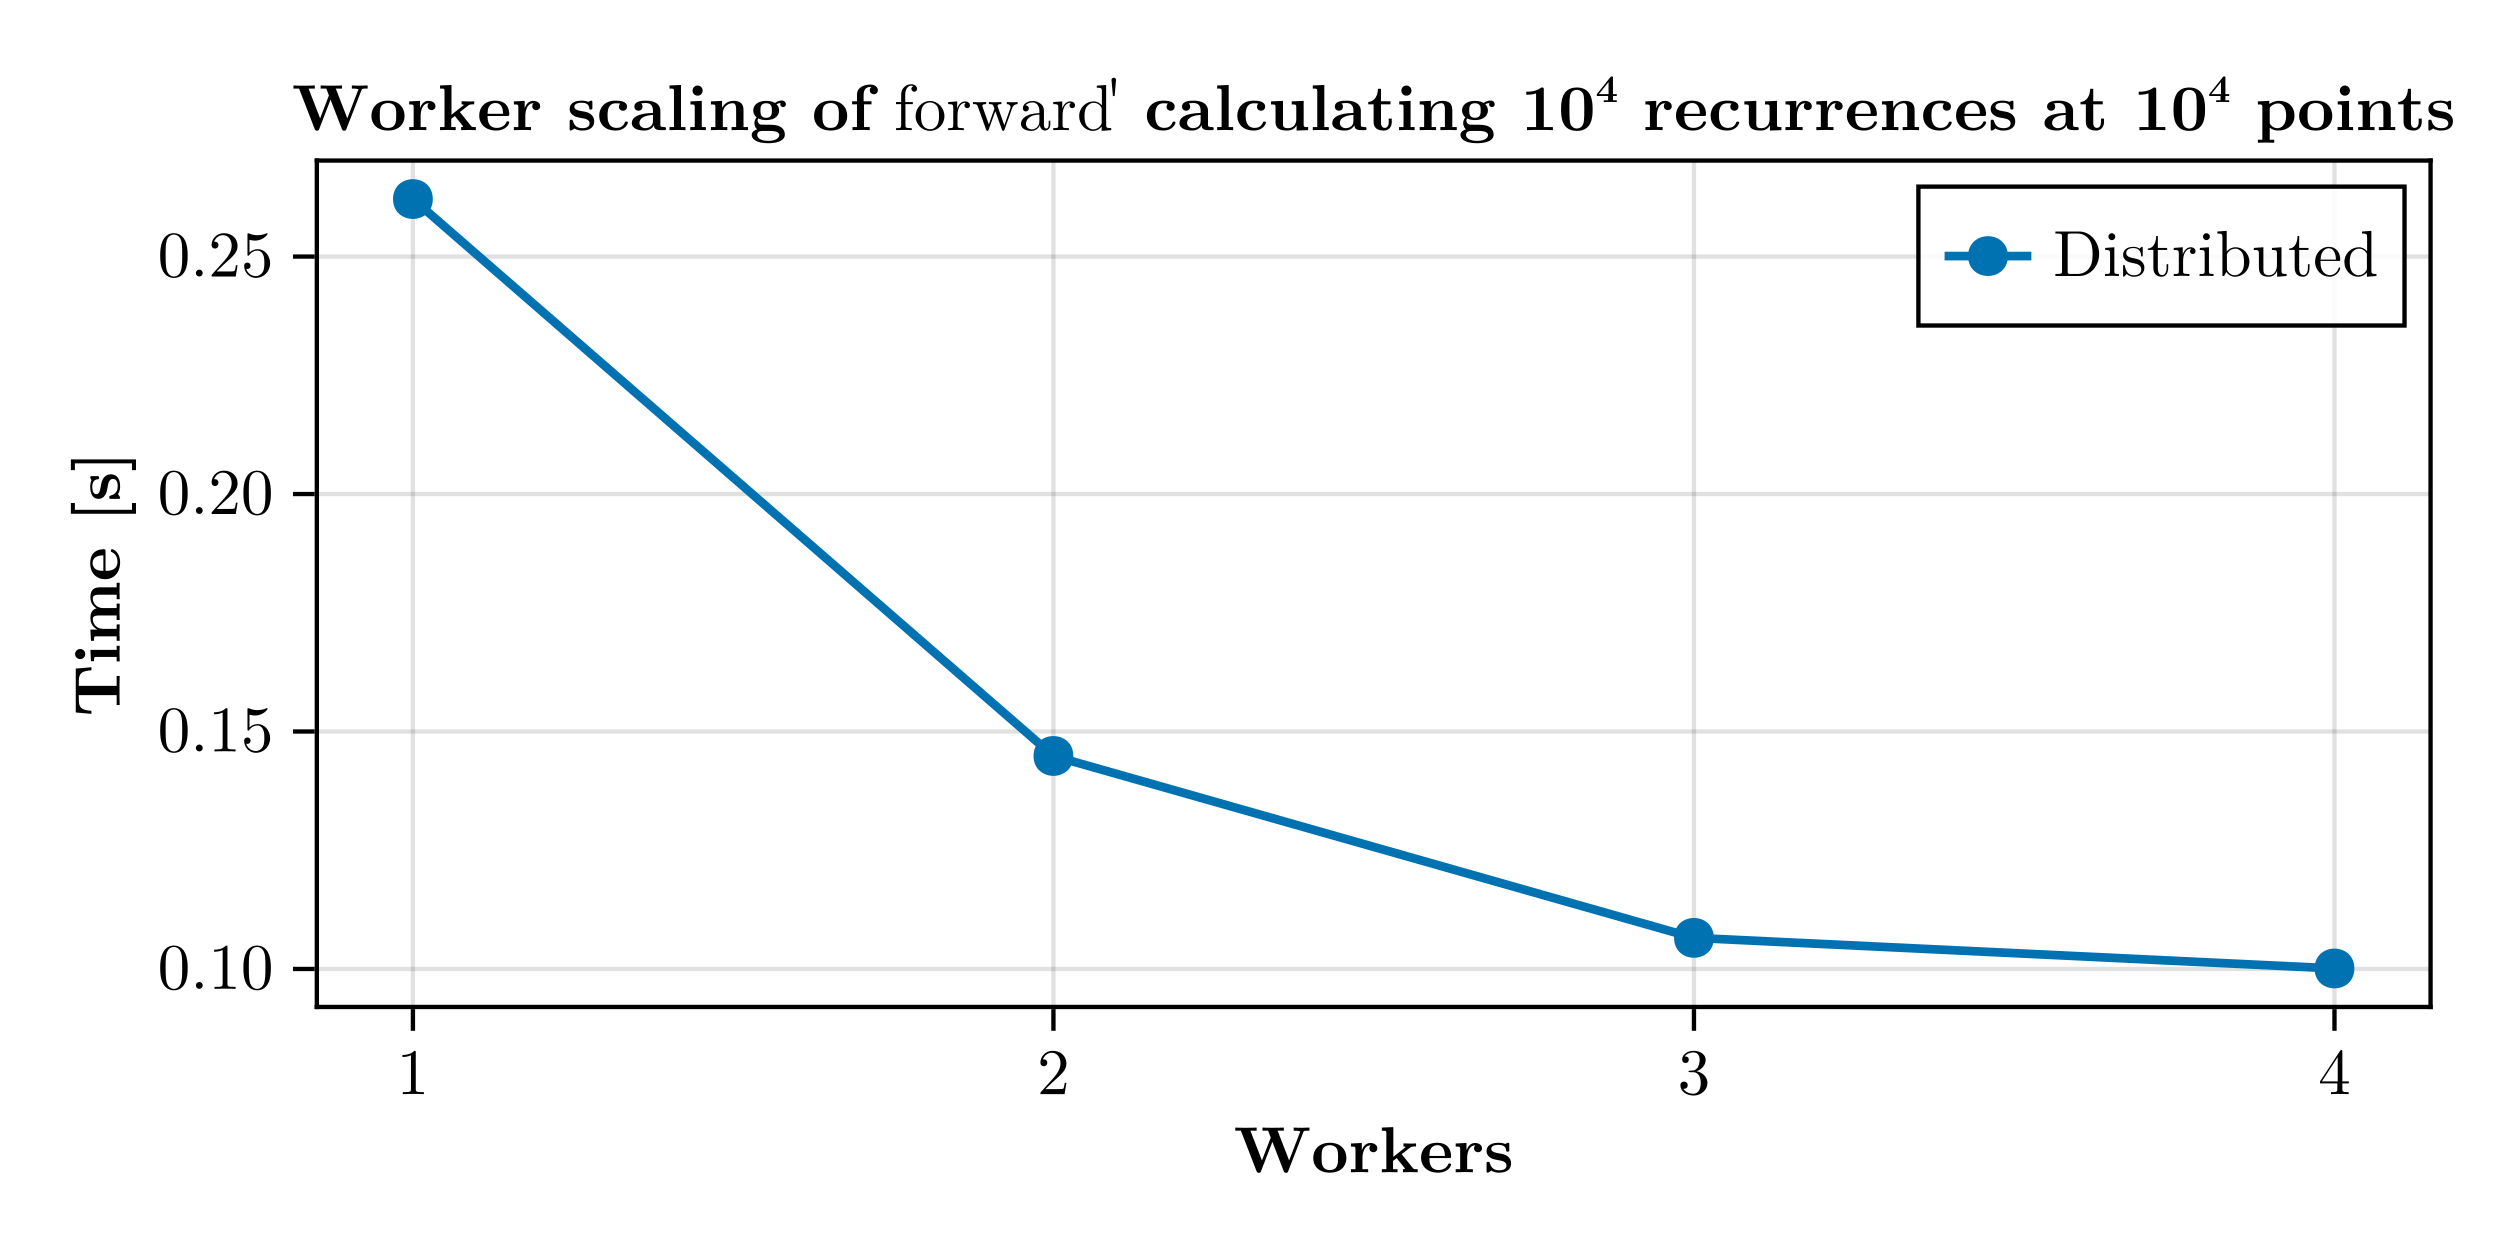 <?xml version="1.0" encoding="UTF-8"?>
<svg xmlns="http://www.w3.org/2000/svg" xmlns:xlink="http://www.w3.org/1999/xlink" width="576" height="288" viewBox="0 0 576 288">
<defs>
<g>
<g id="glyph-0-0-1fe83bf6">
<path d="M 17.453 -9.578 L 17.453 -10.297 C 17.062 -10.281 16.531 -10.25 15.859 -10.25 C 15.281 -10.25 14.359 -10.25 13.812 -10.297 L 13.812 -9.578 C 14.188 -9.578 14.906 -9.578 15.344 -9.422 L 12.766 -2.719 L 10.109 -9.578 L 11.547 -9.578 L 11.547 -10.297 C 10.984 -10.25 9.562 -10.25 8.922 -10.25 C 8.344 -10.25 7.156 -10.25 6.625 -10.297 L 6.625 -9.578 L 7.922 -9.578 L 8.531 -8 L 6.5 -2.719 L 3.844 -9.578 L 5.281 -9.578 L 5.281 -10.297 C 4.703 -10.25 3.297 -10.25 2.656 -10.25 C 2.062 -10.25 0.891 -10.25 0.359 -10.297 L 0.359 -9.578 L 1.656 -9.578 L 5.25 -0.266 C 5.344 -0.031 5.406 0.125 5.781 0.125 C 6.156 0.125 6.203 -0.031 6.297 -0.266 L 8.906 -7.016 L 11.516 -0.266 C 11.609 -0.031 11.672 0.125 12.047 0.125 C 12.422 0.125 12.484 -0.031 12.562 -0.266 L 16.031 -9.219 C 16.125 -9.484 16.141 -9.516 16.609 -9.562 C 16.906 -9.578 17.219 -9.578 17.453 -9.578 Z M 17.453 -9.578 "/>
</g>
<g id="glyph-0-1-1fe83bf6">
<path d="M 8.125 -3.266 C 8.125 -5.281 6.75 -6.797 4.312 -6.797 C 1.844 -6.797 0.484 -5.266 0.484 -3.266 C 0.484 -1.406 1.797 0.094 4.312 0.094 C 6.828 0.094 8.125 -1.422 8.125 -3.266 Z M 6.203 -3.438 C 6.203 -2.125 6.203 -0.516 4.312 -0.516 C 2.406 -0.516 2.406 -2.125 2.406 -3.438 C 2.406 -4.109 2.406 -4.875 2.656 -5.391 C 2.938 -5.938 3.562 -6.25 4.312 -6.25 C 4.938 -6.25 5.562 -6.016 5.891 -5.484 C 6.203 -4.984 6.203 -4.156 6.203 -3.438 Z M 6.203 -3.438 "/>
</g>
<g id="glyph-0-2-1fe83bf6">
<path d="M 7.406 -1.75 C 7.406 -2.031 7.125 -2.031 7.047 -2.031 C 6.797 -2.031 6.766 -1.953 6.672 -1.703 C 6.359 -0.984 5.5 -0.516 4.531 -0.516 C 2.422 -0.516 2.406 -2.5 2.406 -3.266 L 6.938 -3.266 C 7.266 -3.266 7.406 -3.266 7.406 -3.672 C 7.406 -4.141 7.312 -5.234 6.562 -5.984 C 6.016 -6.531 5.219 -6.797 4.188 -6.797 C 1.781 -6.797 0.484 -5.25 0.484 -3.375 C 0.484 -1.359 1.984 0.094 4.391 0.094 C 6.766 0.094 7.406 -1.5 7.406 -1.75 Z M 5.984 -3.766 L 2.406 -3.766 C 2.438 -4.344 2.438 -4.984 2.766 -5.469 C 3.156 -6.078 3.75 -6.25 4.188 -6.25 C 5.938 -6.25 5.969 -4.297 5.984 -3.766 Z M 5.984 -3.766 "/>
</g>
<g id="glyph-1-0-1fe83bf6">
<path d="M 6.625 -5.516 C 6.625 -6.312 5.812 -6.75 5.047 -6.75 C 3.984 -6.75 3.391 -6 3.047 -5.062 L 3.047 -6.75 L 0.562 -6.625 L 0.562 -5.922 C 1.484 -5.922 1.594 -5.922 1.594 -5.344 L 1.594 -0.703 L 0.562 -0.703 L 0.562 0 L 2.438 -0.047 C 3.016 -0.047 3.969 -0.047 4.516 0 L 4.516 -0.703 L 3.203 -0.703 L 3.203 -3.328 C 3.203 -4.375 3.578 -6.203 5.078 -6.203 C 5.078 -6.203 4.797 -5.953 4.797 -5.516 C 4.797 -4.906 5.281 -4.609 5.719 -4.609 C 6.156 -4.609 6.625 -4.922 6.625 -5.516 Z M 6.625 -5.516 "/>
</g>
<g id="glyph-1-1-1fe83bf6">
<path d="M 8.812 0 L 8.812 -0.703 L 8.547 -0.703 C 7.906 -0.703 7.859 -0.766 7.672 -1 L 5.125 -4.172 L 7.078 -5.688 C 7.297 -5.844 7.422 -5.953 8.438 -5.953 L 8.438 -6.656 C 8.031 -6.609 7.656 -6.609 7.266 -6.609 L 5.531 -6.656 L 5.531 -5.953 C 5.875 -5.953 5.922 -5.906 6.047 -5.797 L 3.203 -3.562 L 3.203 -10.406 L 0.562 -10.297 L 0.562 -9.578 C 1.484 -9.578 1.594 -9.578 1.594 -9 L 1.594 -0.703 L 0.562 -0.703 L 0.562 0 L 2.359 -0.047 L 4.172 0 L 4.172 -0.703 L 3.141 -0.703 L 3.141 -2.609 C 3.562 -2.953 3.688 -3.047 3.984 -3.25 L 5.5 -1.359 C 5.641 -1.188 5.875 -0.891 5.875 -0.844 C 5.875 -0.703 5.609 -0.703 5.422 -0.703 L 5.422 0 C 5.859 -0.031 7.172 -0.047 7.25 -0.047 C 7.781 -0.047 8.297 -0.031 8.812 0 Z M 8.812 0 "/>
</g>
<g id="glyph-1-2-1fe83bf6">
<path d="M 6.219 -2.094 C 6.219 -2.75 5.922 -3.266 5.406 -3.688 C 4.812 -4.125 4.328 -4.219 3.172 -4.406 C 2.609 -4.516 1.641 -4.688 1.641 -5.391 C 1.641 -6.312 3.031 -6.312 3.312 -6.312 C 4.438 -6.312 5.016 -5.875 5.078 -5.062 C 5.094 -4.828 5.109 -4.75 5.438 -4.75 C 5.797 -4.75 5.797 -4.828 5.797 -5.172 L 5.797 -6.375 C 5.797 -6.656 5.797 -6.797 5.516 -6.797 C 5.453 -6.797 5.438 -6.797 4.844 -6.516 C 4.453 -6.703 3.938 -6.797 3.328 -6.797 C 2.875 -6.797 0.562 -6.797 0.562 -4.828 C 0.562 -4.234 0.875 -3.828 1.172 -3.562 C 1.766 -3.047 2.344 -2.953 3.5 -2.75 C 4.031 -2.656 5.156 -2.453 5.156 -1.578 C 5.156 -0.453 3.781 -0.453 3.453 -0.453 C 1.859 -0.453 1.469 -1.547 1.297 -2.188 C 1.219 -2.406 1.141 -2.406 0.938 -2.406 C 0.562 -2.406 0.562 -2.312 0.562 -1.969 L 0.562 -0.328 C 0.562 -0.047 0.562 0.094 0.844 0.094 C 0.938 0.094 0.969 0.094 1.297 -0.141 L 1.688 -0.391 C 2.375 0.094 3.156 0.094 3.453 0.094 C 3.922 0.094 6.219 0.094 6.219 -2.094 Z M 6.219 -2.094 "/>
</g>
<g id="glyph-2-0-1fe83bf6">
<path d="M 6.281 0 L 6.281 -0.469 L 5.812 -0.469 C 4.453 -0.469 4.406 -0.625 4.406 -1.188 L 4.406 -9.594 C 4.406 -9.953 4.406 -9.984 4.062 -9.984 C 3.141 -9.031 1.812 -9.031 1.328 -9.031 L 1.328 -8.562 C 1.641 -8.562 2.516 -8.562 3.297 -8.953 L 3.297 -1.188 C 3.297 -0.641 3.25 -0.469 1.906 -0.469 L 1.422 -0.469 L 1.422 0 C 1.953 -0.047 3.25 -0.047 3.859 -0.047 C 4.453 -0.047 5.766 -0.047 6.281 0 Z M 6.281 0 "/>
</g>
<g id="glyph-3-0-1fe83bf6">
<path d="M 6.734 -2.609 L 6.359 -2.609 C 6.281 -2.156 6.188 -1.5 6.031 -1.281 C 5.922 -1.156 4.938 -1.156 4.609 -1.156 L 1.906 -1.156 L 3.5 -2.703 C 5.828 -4.766 6.734 -5.578 6.734 -7.078 C 6.734 -8.797 5.391 -9.984 3.562 -9.984 C 1.859 -9.984 0.75 -8.609 0.75 -7.281 C 0.75 -6.438 1.5 -6.438 1.547 -6.438 C 1.797 -6.438 2.328 -6.609 2.328 -7.234 C 2.328 -7.625 2.062 -8.016 1.531 -8.016 C 1.406 -8.016 1.375 -8.016 1.328 -8 C 1.688 -8.969 2.484 -9.531 3.359 -9.531 C 4.719 -9.531 5.375 -8.312 5.375 -7.078 C 5.375 -5.875 4.625 -4.688 3.797 -3.766 L 0.922 -0.562 C 0.75 -0.391 0.75 -0.359 0.75 0 L 6.312 0 Z M 6.734 -2.609 "/>
</g>
<g id="glyph-3-1-1fe83bf6">
<path d="M 7.062 -2.469 L 7.062 -2.938 L 5.562 -2.938 L 5.562 -9.766 C 5.562 -10.062 5.562 -10.156 5.328 -10.156 C 5.188 -10.156 5.141 -10.156 5.031 -9.969 L 0.422 -2.938 L 0.422 -2.469 L 4.406 -2.469 L 4.406 -1.172 C 4.406 -0.625 4.375 -0.469 3.266 -0.469 L 2.953 -0.469 L 2.953 0 C 3.562 -0.047 4.344 -0.047 4.984 -0.047 C 5.609 -0.047 6.406 -0.047 7.016 0 L 7.016 -0.469 L 6.703 -0.469 C 5.594 -0.469 5.562 -0.625 5.562 -1.172 L 5.562 -2.469 Z M 4.5 -2.938 L 0.844 -2.938 L 4.5 -8.531 Z M 4.5 -2.938 "/>
</g>
<g id="glyph-4-0-1fe83bf6">
<path d="M 6.859 -2.562 C 6.859 -3.797 5.906 -4.969 4.344 -5.281 C 5.578 -5.688 6.453 -6.734 6.453 -7.922 C 6.453 -9.156 5.125 -9.984 3.688 -9.984 C 2.172 -9.984 1.031 -9.094 1.031 -7.953 C 1.031 -7.453 1.359 -7.172 1.797 -7.172 C 2.266 -7.172 2.562 -7.5 2.562 -7.938 C 2.562 -8.688 1.859 -8.688 1.641 -8.688 C 2.094 -9.422 3.094 -9.609 3.625 -9.609 C 4.25 -9.609 5.062 -9.281 5.062 -7.938 C 5.062 -7.75 5.047 -6.891 4.656 -6.219 C 4.203 -5.5 3.688 -5.453 3.312 -5.438 C 3.188 -5.438 2.828 -5.406 2.734 -5.406 C 2.609 -5.391 2.5 -5.375 2.5 -5.219 C 2.5 -5.062 2.609 -5.062 2.859 -5.062 L 3.531 -5.062 C 4.75 -5.062 5.312 -4.031 5.312 -2.562 C 5.312 -0.531 4.281 -0.094 3.609 -0.094 C 2.969 -0.094 1.844 -0.344 1.312 -1.234 C 1.844 -1.156 2.312 -1.484 2.312 -2.062 C 2.312 -2.594 1.906 -2.891 1.469 -2.891 C 1.109 -2.891 0.625 -2.688 0.625 -2.031 C 0.625 -0.656 2.031 0.328 3.656 0.328 C 5.484 0.328 6.859 -1.031 6.859 -2.562 Z M 6.859 -2.562 "/>
</g>
<g id="glyph-5-0-1fe83bf6">
<path d="M -6.516 -11.359 L -10.125 -11.047 L -10.125 -0.938 L -6.516 -0.625 L -6.516 -1.328 C -8.203 -1.469 -9.422 -1.625 -9.422 -3.781 L -9.422 -4.938 L -0.703 -4.938 L -0.703 -2.641 L 0 -2.641 C -0.047 -3.453 -0.047 -5.109 -0.047 -6 C -0.047 -6.891 -0.047 -8.547 0 -9.359 L -0.703 -9.359 L -0.703 -7.062 L -9.422 -7.062 L -9.422 -8.203 C -9.422 -10.344 -8.219 -10.5 -6.516 -10.656 Z M -6.516 -11.359 "/>
</g>
<g id="glyph-6-0-1fe83bf6">
<path d="M 0 -4.297 L -0.703 -4.297 L -0.703 -3.359 L -6.75 -3.359 L -6.625 -0.75 L -5.922 -0.75 C -5.922 -1.641 -5.922 -1.734 -5.344 -1.734 L -0.703 -1.734 L -0.703 -0.703 L 0 -0.703 L -0.047 -2.531 Z M -9.109 -3.562 C -9.75 -3.562 -10.281 -3.047 -10.281 -2.406 C -10.281 -1.75 -9.75 -1.234 -9.109 -1.234 C -8.453 -1.234 -7.938 -1.75 -7.938 -2.406 C -7.938 -3.047 -8.453 -3.562 -9.109 -3.562 Z M -9.109 -3.562 "/>
</g>
<g id="glyph-7-0-1fe83bf6">
<path d="M 0 -14.031 L -0.703 -14.031 L -0.703 -12.984 L -4.594 -12.984 C -6.141 -12.984 -6.75 -12.219 -6.75 -10.688 C -6.75 -9.312 -6 -8.531 -5.312 -8.141 C -6.703 -7.844 -6.75 -6.469 -6.75 -5.891 C -6.75 -4.594 -6.078 -3.734 -5.125 -3.25 L -6.75 -3.25 L -6.625 -0.672 L -5.922 -0.672 C -5.922 -1.609 -5.922 -1.703 -5.344 -1.703 L -0.703 -1.703 L -0.703 -0.672 L 0 -0.672 L -0.047 -2.562 L 0 -4.453 L -0.703 -4.453 L -0.703 -3.422 L -3.844 -3.422 C -5.469 -3.422 -6.203 -4.719 -6.203 -5.656 C -6.203 -6.172 -5.906 -6.5 -4.75 -6.5 L -0.703 -6.5 L -0.703 -5.453 L 0 -5.453 L -0.047 -7.344 L 0 -9.234 L -0.703 -9.234 L -0.703 -8.203 L -3.844 -8.203 C -5.469 -8.203 -6.203 -9.516 -6.203 -10.438 C -6.203 -10.953 -5.906 -11.281 -4.75 -11.281 L -0.703 -11.281 L -0.703 -10.25 L 0 -10.25 L -0.047 -12.141 Z M 0 -14.031 "/>
</g>
<g id="glyph-8-0-1fe83bf6">
<path d="M -1.75 -7.406 C -2.031 -7.406 -2.031 -7.125 -2.031 -7.047 C -2.031 -6.797 -1.953 -6.766 -1.703 -6.672 C -0.984 -6.359 -0.516 -5.5 -0.516 -4.531 C -0.516 -2.422 -2.5 -2.406 -3.266 -2.406 L -3.266 -6.938 C -3.266 -7.266 -3.266 -7.406 -3.672 -7.406 C -4.141 -7.406 -5.234 -7.312 -5.984 -6.562 C -6.531 -6.016 -6.797 -5.219 -6.797 -4.188 C -6.797 -1.781 -5.25 -0.484 -3.375 -0.484 C -1.359 -0.484 0.094 -1.984 0.094 -4.391 C 0.094 -6.766 -1.5 -7.406 -1.75 -7.406 Z M -3.766 -5.984 L -3.766 -2.406 C -4.344 -2.438 -4.984 -2.438 -5.469 -2.766 C -6.078 -3.156 -6.25 -3.75 -6.25 -4.188 C -6.25 -5.938 -4.297 -5.969 -3.766 -5.984 Z M -3.766 -5.984 "/>
</g>
<g id="glyph-8-1-1fe83bf6">
<path d="M 3.75 -4.391 L 2.828 -4.391 L 2.828 -2.828 L -10.328 -2.828 L -10.328 -4.391 L -11.25 -4.391 L -11.25 -1.922 L 3.75 -1.922 Z M 3.75 -4.391 "/>
</g>
<g id="glyph-9-0-1fe83bf6">
</g>
<g id="glyph-10-0-1fe83bf6">
<path d="M -2.094 -6.219 C -2.75 -6.219 -3.266 -5.922 -3.688 -5.406 C -4.125 -4.812 -4.219 -4.328 -4.406 -3.172 C -4.516 -2.609 -4.688 -1.641 -5.391 -1.641 C -6.312 -1.641 -6.312 -3.031 -6.312 -3.312 C -6.312 -4.438 -5.875 -5.016 -5.062 -5.078 C -4.828 -5.094 -4.75 -5.109 -4.75 -5.438 C -4.75 -5.797 -4.828 -5.797 -5.172 -5.797 L -6.375 -5.797 C -6.656 -5.797 -6.797 -5.797 -6.797 -5.516 C -6.797 -5.453 -6.797 -5.438 -6.516 -4.844 C -6.703 -4.453 -6.797 -3.938 -6.797 -3.328 C -6.797 -2.875 -6.797 -0.562 -4.828 -0.562 C -4.234 -0.562 -3.828 -0.875 -3.562 -1.172 C -3.047 -1.766 -2.953 -2.344 -2.75 -3.5 C -2.656 -4.031 -2.453 -5.156 -1.578 -5.156 C -0.453 -5.156 -0.453 -3.781 -0.453 -3.453 C -0.453 -1.859 -1.547 -1.469 -2.188 -1.297 C -2.406 -1.219 -2.406 -1.141 -2.406 -0.938 C -2.406 -0.562 -2.312 -0.562 -1.969 -0.562 L -0.328 -0.562 C -0.047 -0.562 0.094 -0.562 0.094 -0.844 C 0.094 -0.938 0.094 -0.969 -0.141 -1.297 L -0.391 -1.688 C 0.094 -2.375 0.094 -3.156 0.094 -3.453 C 0.094 -3.922 0.094 -6.219 -2.094 -6.219 Z M -2.094 -6.219 "/>
</g>
<g id="glyph-11-0-1fe83bf6">
<path d="M 3.75 -2.844 L -11.25 -2.844 L -11.25 -0.375 L -10.328 -0.375 L -10.328 -1.938 L 2.828 -1.938 L 2.828 -0.375 L 3.75 -0.375 Z M 3.75 -2.844 "/>
</g>
<g id="glyph-12-0-1fe83bf6">
<path d="M 6.906 -4.797 C 6.906 -6 6.828 -7.203 6.297 -8.312 C 5.609 -9.75 4.375 -9.984 3.75 -9.984 C 2.844 -9.984 1.75 -9.594 1.141 -8.203 C 0.656 -7.172 0.578 -6 0.578 -4.797 C 0.578 -3.672 0.641 -2.328 1.266 -1.188 C 1.906 0.031 3 0.328 3.734 0.328 C 4.547 0.328 5.688 0.016 6.344 -1.406 C 6.828 -2.438 6.906 -3.609 6.906 -4.797 Z M 5.656 -4.984 C 5.656 -3.859 5.656 -2.828 5.484 -1.875 C 5.266 -0.453 4.406 0 3.734 0 C 3.156 0 2.266 -0.375 2 -1.812 C 1.828 -2.719 1.828 -4.094 1.828 -4.984 C 1.828 -5.938 1.828 -6.938 1.953 -7.734 C 2.234 -9.531 3.359 -9.656 3.734 -9.656 C 4.234 -9.656 5.219 -9.391 5.5 -7.906 C 5.656 -7.062 5.656 -5.922 5.656 -4.984 Z M 5.656 -4.984 "/>
</g>
<g id="glyph-12-1-1fe83bf6">
<path d="M 6.281 0 L 6.281 -0.469 L 5.812 -0.469 C 4.453 -0.469 4.406 -0.625 4.406 -1.188 L 4.406 -9.594 C 4.406 -9.953 4.406 -9.984 4.062 -9.984 C 3.141 -9.031 1.812 -9.031 1.328 -9.031 L 1.328 -8.562 C 1.641 -8.562 2.516 -8.562 3.297 -8.953 L 3.297 -1.188 C 3.297 -0.641 3.25 -0.469 1.906 -0.469 L 1.422 -0.469 L 1.422 0 C 1.953 -0.047 3.25 -0.047 3.859 -0.047 C 4.453 -0.047 5.766 -0.047 6.281 0 Z M 6.281 0 "/>
</g>
<g id="glyph-12-2-1fe83bf6">
<path d="M 6.734 -2.609 L 6.359 -2.609 C 6.281 -2.156 6.188 -1.5 6.031 -1.281 C 5.922 -1.156 4.938 -1.156 4.609 -1.156 L 1.906 -1.156 L 3.5 -2.703 C 5.828 -4.766 6.734 -5.578 6.734 -7.078 C 6.734 -8.797 5.391 -9.984 3.562 -9.984 C 1.859 -9.984 0.75 -8.609 0.75 -7.281 C 0.75 -6.438 1.5 -6.438 1.547 -6.438 C 1.797 -6.438 2.328 -6.609 2.328 -7.234 C 2.328 -7.625 2.062 -8.016 1.531 -8.016 C 1.406 -8.016 1.375 -8.016 1.328 -8 C 1.688 -8.969 2.484 -9.531 3.359 -9.531 C 4.719 -9.531 5.375 -8.312 5.375 -7.078 C 5.375 -5.875 4.625 -4.688 3.797 -3.766 L 0.922 -0.562 C 0.75 -0.391 0.75 -0.359 0.75 0 L 6.312 0 Z M 6.734 -2.609 "/>
</g>
<g id="glyph-13-0-1fe83bf6">
<path d="M 2.875 -0.797 C 2.875 -1.234 2.516 -1.594 2.078 -1.594 C 1.656 -1.594 1.297 -1.234 1.297 -0.797 C 1.297 -0.359 1.656 0 2.078 0 C 2.516 0 2.875 -0.359 2.875 -0.797 Z M 2.875 -0.797 "/>
</g>
<g id="glyph-14-0-1fe83bf6">
<path d="M 6.906 -4.797 C 6.906 -6 6.828 -7.203 6.297 -8.312 C 5.609 -9.75 4.375 -9.984 3.75 -9.984 C 2.844 -9.984 1.75 -9.594 1.141 -8.203 C 0.656 -7.172 0.578 -6 0.578 -4.797 C 0.578 -3.672 0.641 -2.328 1.266 -1.188 C 1.906 0.031 3 0.328 3.734 0.328 C 4.547 0.328 5.688 0.016 6.344 -1.406 C 6.828 -2.438 6.906 -3.609 6.906 -4.797 Z M 5.656 -4.984 C 5.656 -3.859 5.656 -2.828 5.484 -1.875 C 5.266 -0.453 4.406 0 3.734 0 C 3.156 0 2.266 -0.375 2 -1.812 C 1.828 -2.719 1.828 -4.094 1.828 -4.984 C 1.828 -5.938 1.828 -6.938 1.953 -7.734 C 2.234 -9.531 3.359 -9.656 3.734 -9.656 C 4.234 -9.656 5.219 -9.391 5.5 -7.906 C 5.656 -7.062 5.656 -5.922 5.656 -4.984 Z M 5.656 -4.984 "/>
</g>
<g id="glyph-15-0-1fe83bf6">
<path d="M 6.906 -4.797 C 6.906 -6 6.828 -7.203 6.297 -8.312 C 5.609 -9.75 4.375 -9.984 3.75 -9.984 C 2.844 -9.984 1.75 -9.594 1.141 -8.203 C 0.656 -7.172 0.578 -6 0.578 -4.797 C 0.578 -3.672 0.641 -2.328 1.266 -1.188 C 1.906 0.031 3 0.328 3.734 0.328 C 4.547 0.328 5.688 0.016 6.344 -1.406 C 6.828 -2.438 6.906 -3.609 6.906 -4.797 Z M 5.656 -4.984 C 5.656 -3.859 5.656 -2.828 5.484 -1.875 C 5.266 -0.453 4.406 0 3.734 0 C 3.156 0 2.266 -0.375 2 -1.812 C 1.828 -2.719 1.828 -4.094 1.828 -4.984 C 1.828 -5.938 1.828 -6.938 1.953 -7.734 C 2.234 -9.531 3.359 -9.656 3.734 -9.656 C 4.234 -9.656 5.219 -9.391 5.5 -7.906 C 5.656 -7.062 5.656 -5.922 5.656 -4.984 Z M 5.656 -4.984 "/>
</g>
<g id="glyph-15-1-1fe83bf6">
<path d="M 6.281 0 L 6.281 -0.469 L 5.812 -0.469 C 4.453 -0.469 4.406 -0.625 4.406 -1.188 L 4.406 -9.594 C 4.406 -9.953 4.406 -9.984 4.062 -9.984 C 3.141 -9.031 1.812 -9.031 1.328 -9.031 L 1.328 -8.562 C 1.641 -8.562 2.516 -8.562 3.297 -8.953 L 3.297 -1.188 C 3.297 -0.641 3.25 -0.469 1.906 -0.469 L 1.422 -0.469 L 1.422 0 C 1.953 -0.047 3.25 -0.047 3.859 -0.047 C 4.453 -0.047 5.766 -0.047 6.281 0 Z M 6.281 0 "/>
</g>
<g id="glyph-16-0-1fe83bf6">
<path d="M 2.875 -0.797 C 2.875 -1.234 2.516 -1.594 2.078 -1.594 C 1.656 -1.594 1.297 -1.234 1.297 -0.797 C 1.297 -0.359 1.656 0 2.078 0 C 2.516 0 2.875 -0.359 2.875 -0.797 Z M 2.875 -0.797 "/>
</g>
<g id="glyph-17-0-1fe83bf6">
<path d="M 6.734 -3.016 C 6.734 -4.797 5.5 -6.297 3.891 -6.297 C 3.172 -6.297 2.516 -6.062 1.984 -5.531 L 1.984 -8.453 C 2.281 -8.375 2.781 -8.266 3.25 -8.266 C 5.094 -8.266 6.156 -9.625 6.156 -9.828 C 6.156 -9.922 6.109 -9.984 6 -9.984 C 6 -9.984 5.953 -9.984 5.875 -9.938 C 5.578 -9.812 4.844 -9.516 3.844 -9.516 C 3.234 -9.516 2.547 -9.609 1.844 -9.938 C 1.719 -9.969 1.672 -9.969 1.672 -9.969 C 1.516 -9.969 1.516 -9.859 1.516 -9.609 L 1.516 -5.172 C 1.516 -4.906 1.516 -4.781 1.719 -4.781 C 1.828 -4.781 1.859 -4.828 1.922 -4.922 C 2.078 -5.156 2.641 -5.969 3.859 -5.969 C 4.641 -5.969 5.016 -5.281 5.125 -5.016 C 5.375 -4.453 5.406 -3.875 5.406 -3.125 C 5.406 -2.594 5.406 -1.688 5.047 -1.062 C 4.688 -0.484 4.125 -0.094 3.438 -0.094 C 2.344 -0.094 1.484 -0.891 1.234 -1.766 C 1.281 -1.75 1.312 -1.734 1.484 -1.734 C 1.984 -1.734 2.234 -2.109 2.234 -2.469 C 2.234 -2.828 1.984 -3.203 1.484 -3.203 C 1.281 -3.203 0.75 -3.109 0.75 -2.422 C 0.75 -1.125 1.781 0.328 3.469 0.328 C 5.203 0.328 6.734 -1.109 6.734 -3.016 Z M 6.734 -3.016 "/>
</g>
<g id="glyph-18-0-1fe83bf6">
<path d="M 6.906 -4.797 C 6.906 -6 6.828 -7.203 6.297 -8.312 C 5.609 -9.75 4.375 -9.984 3.75 -9.984 C 2.844 -9.984 1.75 -9.594 1.141 -8.203 C 0.656 -7.172 0.578 -6 0.578 -4.797 C 0.578 -3.672 0.641 -2.328 1.266 -1.188 C 1.906 0.031 3 0.328 3.734 0.328 C 4.547 0.328 5.688 0.016 6.344 -1.406 C 6.828 -2.438 6.906 -3.609 6.906 -4.797 Z M 5.656 -4.984 C 5.656 -3.859 5.656 -2.828 5.484 -1.875 C 5.266 -0.453 4.406 0 3.734 0 C 3.156 0 2.266 -0.375 2 -1.812 C 1.828 -2.719 1.828 -4.094 1.828 -4.984 C 1.828 -5.938 1.828 -6.938 1.953 -7.734 C 2.234 -9.531 3.359 -9.656 3.734 -9.656 C 4.234 -9.656 5.219 -9.391 5.5 -7.906 C 5.656 -7.062 5.656 -5.922 5.656 -4.984 Z M 5.656 -4.984 "/>
</g>
<g id="glyph-18-1-1fe83bf6">
<path d="M 6.734 -2.609 L 6.359 -2.609 C 6.281 -2.156 6.188 -1.5 6.031 -1.281 C 5.922 -1.156 4.938 -1.156 4.609 -1.156 L 1.906 -1.156 L 3.5 -2.703 C 5.828 -4.766 6.734 -5.578 6.734 -7.078 C 6.734 -8.797 5.391 -9.984 3.562 -9.984 C 1.859 -9.984 0.75 -8.609 0.75 -7.281 C 0.75 -6.438 1.5 -6.438 1.547 -6.438 C 1.797 -6.438 2.328 -6.609 2.328 -7.234 C 2.328 -7.625 2.062 -8.016 1.531 -8.016 C 1.406 -8.016 1.375 -8.016 1.328 -8 C 1.688 -8.969 2.484 -9.531 3.359 -9.531 C 4.719 -9.531 5.375 -8.312 5.375 -7.078 C 5.375 -5.875 4.625 -4.688 3.797 -3.766 L 0.922 -0.562 C 0.75 -0.391 0.75 -0.359 0.75 0 L 6.312 0 Z M 6.734 -2.609 "/>
</g>
<g id="glyph-19-0-1fe83bf6">
<path d="M 2.875 -0.797 C 2.875 -1.234 2.516 -1.594 2.078 -1.594 C 1.656 -1.594 1.297 -1.234 1.297 -0.797 C 1.297 -0.359 1.656 0 2.078 0 C 2.516 0 2.875 -0.359 2.875 -0.797 Z M 2.875 -0.797 "/>
</g>
<g id="glyph-20-0-1fe83bf6">
<path d="M 6.734 -3.016 C 6.734 -4.797 5.5 -6.297 3.891 -6.297 C 3.172 -6.297 2.516 -6.062 1.984 -5.531 L 1.984 -8.453 C 2.281 -8.375 2.781 -8.266 3.25 -8.266 C 5.094 -8.266 6.156 -9.625 6.156 -9.828 C 6.156 -9.922 6.109 -9.984 6 -9.984 C 6 -9.984 5.953 -9.984 5.875 -9.938 C 5.578 -9.812 4.844 -9.516 3.844 -9.516 C 3.234 -9.516 2.547 -9.609 1.844 -9.938 C 1.719 -9.969 1.672 -9.969 1.672 -9.969 C 1.516 -9.969 1.516 -9.859 1.516 -9.609 L 1.516 -5.172 C 1.516 -4.906 1.516 -4.781 1.719 -4.781 C 1.828 -4.781 1.859 -4.828 1.922 -4.922 C 2.078 -5.156 2.641 -5.969 3.859 -5.969 C 4.641 -5.969 5.016 -5.281 5.125 -5.016 C 5.375 -4.453 5.406 -3.875 5.406 -3.125 C 5.406 -2.594 5.406 -1.688 5.047 -1.062 C 4.688 -0.484 4.125 -0.094 3.438 -0.094 C 2.344 -0.094 1.484 -0.891 1.234 -1.766 C 1.281 -1.75 1.312 -1.734 1.484 -1.734 C 1.984 -1.734 2.234 -2.109 2.234 -2.469 C 2.234 -2.828 1.984 -3.203 1.484 -3.203 C 1.281 -3.203 0.75 -3.109 0.75 -2.422 C 0.75 -1.125 1.781 0.328 3.469 0.328 C 5.203 0.328 6.734 -1.109 6.734 -3.016 Z M 6.734 -3.016 "/>
</g>
<g id="glyph-21-0-1fe83bf6">
<path d="M 17.453 -9.578 L 17.453 -10.297 C 17.062 -10.281 16.531 -10.25 15.859 -10.25 C 15.281 -10.25 14.359 -10.25 13.812 -10.297 L 13.812 -9.578 C 14.188 -9.578 14.906 -9.578 15.344 -9.422 L 12.766 -2.719 L 10.109 -9.578 L 11.547 -9.578 L 11.547 -10.297 C 10.984 -10.25 9.562 -10.25 8.922 -10.25 C 8.344 -10.25 7.156 -10.25 6.625 -10.297 L 6.625 -9.578 L 7.922 -9.578 L 8.531 -8 L 6.5 -2.719 L 3.844 -9.578 L 5.281 -9.578 L 5.281 -10.297 C 4.703 -10.25 3.297 -10.25 2.656 -10.25 C 2.062 -10.25 0.891 -10.25 0.359 -10.297 L 0.359 -9.578 L 1.656 -9.578 L 5.25 -0.266 C 5.344 -0.031 5.406 0.125 5.781 0.125 C 6.156 0.125 6.203 -0.031 6.297 -0.266 L 8.906 -7.016 L 11.516 -0.266 C 11.609 -0.031 11.672 0.125 12.047 0.125 C 12.422 0.125 12.484 -0.031 12.562 -0.266 L 16.031 -9.219 C 16.125 -9.484 16.141 -9.516 16.609 -9.562 C 16.906 -9.578 17.219 -9.578 17.453 -9.578 Z M 17.453 -9.578 "/>
</g>
<g id="glyph-21-1-1fe83bf6">
<path d="M 6.219 -2.094 C 6.219 -2.75 5.922 -3.266 5.406 -3.688 C 4.812 -4.125 4.328 -4.219 3.172 -4.406 C 2.609 -4.516 1.641 -4.688 1.641 -5.391 C 1.641 -6.312 3.031 -6.312 3.312 -6.312 C 4.438 -6.312 5.016 -5.875 5.078 -5.062 C 5.094 -4.828 5.109 -4.75 5.438 -4.75 C 5.797 -4.75 5.797 -4.828 5.797 -5.172 L 5.797 -6.375 C 5.797 -6.656 5.797 -6.797 5.516 -6.797 C 5.453 -6.797 5.438 -6.797 4.844 -6.516 C 4.453 -6.703 3.938 -6.797 3.328 -6.797 C 2.875 -6.797 0.562 -6.797 0.562 -4.828 C 0.562 -4.234 0.875 -3.828 1.172 -3.562 C 1.766 -3.047 2.344 -2.953 3.5 -2.75 C 4.031 -2.656 5.156 -2.453 5.156 -1.578 C 5.156 -0.453 3.781 -0.453 3.453 -0.453 C 1.859 -0.453 1.469 -1.547 1.297 -2.188 C 1.219 -2.406 1.141 -2.406 0.938 -2.406 C 0.562 -2.406 0.562 -2.312 0.562 -1.969 L 0.562 -0.328 C 0.562 -0.047 0.562 0.094 0.844 0.094 C 0.938 0.094 0.969 0.094 1.297 -0.141 L 1.688 -0.391 C 2.375 0.094 3.156 0.094 3.453 0.094 C 3.922 0.094 6.219 0.094 6.219 -2.094 Z M 6.219 -2.094 "/>
</g>
<g id="glyph-21-2-1fe83bf6">
<path d="M 7.172 -1.75 C 7.172 -1.969 6.953 -1.969 6.812 -1.969 C 6.547 -1.969 6.531 -1.938 6.453 -1.734 C 6.062 -0.797 5.344 -0.516 4.578 -0.516 C 2.484 -0.516 2.484 -2.719 2.484 -3.406 C 2.484 -4.25 2.484 -6.188 4.422 -6.188 C 4.953 -6.188 5.203 -6.156 5.406 -6.109 C 5.125 -5.859 5.094 -5.547 5.094 -5.422 C 5.094 -4.75 5.625 -4.469 6.031 -4.469 C 6.5 -4.469 6.969 -4.781 6.969 -5.422 C 6.969 -6.703 5.234 -6.797 4.359 -6.797 C 1.688 -6.797 0.562 -5.062 0.562 -3.328 C 0.562 -1.328 1.984 0.094 4.297 0.094 C 6.719 0.094 7.172 -1.656 7.172 -1.75 Z M 7.172 -1.75 "/>
</g>
<g id="glyph-21-3-1fe83bf6">
<path d="M 8.297 -0.359 C 8.297 -0.703 8.094 -0.703 7.906 -0.703 C 6.984 -0.719 6.984 -0.922 6.984 -1.266 L 6.984 -4.484 C 6.984 -5.812 5.922 -6.797 3.688 -6.797 C 2.828 -6.797 1 -6.734 1 -5.422 C 1 -4.75 1.531 -4.469 1.938 -4.469 C 2.406 -4.469 2.875 -4.781 2.875 -5.422 C 2.875 -5.859 2.594 -6.125 2.547 -6.156 C 2.969 -6.234 3.453 -6.25 3.625 -6.25 C 4.75 -6.25 5.281 -5.625 5.281 -4.484 L 5.281 -3.969 C 4.219 -3.938 0.406 -3.797 0.406 -1.625 C 0.406 -0.188 2.266 0.094 3.297 0.094 C 4.5 0.094 5.203 -0.531 5.531 -1.156 C 5.531 -0.688 5.531 0 7.094 0 L 7.812 0 C 8.109 0 8.297 0 8.297 -0.359 Z M 5.281 -2.078 C 5.281 -0.641 3.906 -0.453 3.531 -0.453 C 2.766 -0.453 2.156 -0.969 2.156 -1.641 C 2.156 -3.25 4.531 -3.469 5.281 -3.516 Z M 5.281 -2.078 "/>
</g>
<g id="glyph-21-4-1fe83bf6">
<path d="M 9.219 0 L 9.219 -0.703 L 8.188 -0.703 L 8.188 -4.594 C 8.188 -6.172 7.375 -6.75 5.875 -6.75 C 4.438 -6.75 3.641 -5.891 3.25 -5.125 L 3.25 -6.75 L 0.672 -6.625 L 0.672 -5.922 C 1.609 -5.922 1.703 -5.922 1.703 -5.344 L 1.703 -0.703 L 0.672 -0.703 L 0.672 0 L 2.562 -0.047 L 4.453 0 L 4.453 -0.703 L 3.422 -0.703 L 3.422 -3.844 C 3.422 -5.469 4.703 -6.203 5.656 -6.203 C 6.172 -6.203 6.484 -5.891 6.484 -4.75 L 6.484 -0.703 L 5.438 -0.703 L 5.438 0 L 7.328 -0.047 Z M 9.219 0 "/>
</g>
<g id="glyph-21-5-1fe83bf6">
<path d="M 8.375 -5.953 C 8.375 -6.297 8.109 -6.828 7.422 -6.828 C 7.203 -6.828 6.5 -6.781 5.828 -6.25 C 5.562 -6.438 4.938 -6.75 3.828 -6.75 C 1.672 -6.75 0.844 -5.578 0.844 -4.531 C 0.844 -3.922 1.141 -3.297 1.625 -2.953 C 1.203 -2.438 1.109 -1.938 1.109 -1.625 C 1.109 -1.391 1.172 -0.656 1.766 -0.188 C 1.578 -0.141 0.484 0.188 0.484 1.125 C 0.484 1.891 1.312 3.016 4.312 3.016 C 6.953 3.016 8.125 2.125 8.125 1.078 C 8.125 0.625 8.016 -0.312 7 -0.828 C 6.172 -1.25 5.266 -1.25 3.828 -1.25 C 3.438 -1.25 2.75 -1.25 2.672 -1.266 C 2.016 -1.359 1.844 -1.938 1.844 -2.203 C 1.844 -2.359 1.906 -2.578 2 -2.703 C 2.688 -2.344 3.453 -2.312 3.828 -2.312 C 5.984 -2.312 6.812 -3.484 6.812 -4.531 C 6.812 -5.234 6.438 -5.734 6.203 -5.969 C 6.656 -6.203 6.969 -6.234 7.141 -6.25 C 7.109 -6.188 7.078 -6.047 7.078 -5.953 C 7.078 -5.578 7.328 -5.312 7.719 -5.312 C 8.109 -5.312 8.375 -5.594 8.375 -5.953 Z M 5.141 -4.531 C 5.141 -3.859 5.141 -2.844 3.828 -2.844 C 2.5 -2.844 2.5 -3.859 2.5 -4.531 C 2.5 -5.203 2.5 -6.203 3.828 -6.203 C 5.141 -6.203 5.141 -5.203 5.141 -4.531 Z M 6.844 1.125 C 6.844 1.672 6.25 2.469 4.312 2.469 C 2.5 2.469 1.766 1.781 1.766 1.094 C 1.766 0.188 2.719 0.188 2.922 0.188 L 4.688 0.188 C 5.141 0.188 6.844 0.188 6.844 1.125 Z M 6.844 1.125 "/>
</g>
<g id="glyph-21-6-1fe83bf6">
<path d="M 4.391 0 L 4.391 -0.703 L 3.359 -0.703 L 3.359 -10.406 L 0.703 -10.297 L 0.703 -9.578 C 1.641 -9.578 1.734 -9.578 1.734 -9 L 1.734 -0.703 L 0.703 -0.703 L 0.703 0 L 2.547 -0.047 Z M 4.391 0 "/>
</g>
<g id="glyph-21-7-1fe83bf6">
<path d="M 9.219 0 L 9.219 -0.703 C 8.297 -0.703 8.188 -0.703 8.188 -1.297 L 8.188 -6.75 L 5.438 -6.625 L 5.438 -5.922 C 6.375 -5.922 6.484 -5.922 6.484 -5.344 L 6.484 -2.469 C 6.484 -1.25 5.719 -0.453 4.625 -0.453 C 3.469 -0.453 3.422 -0.828 3.422 -1.641 L 3.422 -6.75 L 0.672 -6.625 L 0.672 -5.922 C 1.609 -5.922 1.703 -5.922 1.703 -5.344 L 1.703 -1.844 C 1.703 -0.234 2.922 0.094 4.406 0.094 C 4.797 0.094 5.875 0.094 6.562 -1.078 L 6.562 0.094 Z M 9.219 0 "/>
</g>
<g id="glyph-21-8-1fe83bf6">
<path d="M 5.734 -1.859 L 5.734 -2.656 L 5.031 -2.656 L 5.031 -1.891 C 5.031 -0.875 4.547 -0.516 4.125 -0.516 C 3.25 -0.516 3.25 -1.469 3.25 -1.812 L 3.25 -5.953 L 5.438 -5.953 L 5.438 -6.656 L 3.25 -6.656 L 3.25 -9.531 L 2.547 -9.531 C 2.531 -8.031 1.797 -6.547 0.312 -6.5 L 0.312 -5.953 L 1.547 -5.953 L 1.547 -1.844 C 1.547 -0.234 2.844 0.094 3.922 0.094 C 5.062 0.094 5.734 -0.766 5.734 -1.859 Z M 5.734 -1.859 "/>
</g>
<g id="glyph-21-9-1fe83bf6">
<path d="M 7.938 -4.781 C 7.938 -6.234 7.922 -9.828 4.312 -9.828 C 0.688 -9.828 0.672 -6.25 0.672 -4.781 C 0.672 -3.297 0.688 0.172 4.312 0.172 C 7.906 0.172 7.938 -3.281 7.938 -4.781 Z M 6.016 -4.969 C 6.016 -4.125 6.016 -2.766 5.906 -1.984 C 5.703 -0.578 4.75 -0.375 4.312 -0.375 C 3.766 -0.375 2.922 -0.703 2.734 -1.797 C 2.594 -2.578 2.594 -4.141 2.594 -4.969 C 2.594 -6.047 2.594 -7.016 2.719 -7.797 C 2.891 -9.141 3.938 -9.281 4.312 -9.281 C 4.859 -9.281 5.469 -9 5.766 -8.344 C 6.016 -7.781 6.016 -6.188 6.016 -4.969 Z M 6.016 -4.969 "/>
</g>
<g id="glyph-21-10-1fe83bf6">
</g>
<g id="glyph-21-11-1fe83bf6">
<path d="M 9 -3.344 C 9 -5.344 7.641 -6.75 5.469 -6.75 C 4.344 -6.75 3.562 -6.281 3.203 -6.016 L 3.203 -6.75 L 0.562 -6.625 L 0.562 -5.922 C 1.484 -5.922 1.594 -5.922 1.594 -5.359 L 1.594 2.203 L 0.562 2.203 L 0.562 2.906 L 2.438 2.859 L 4.328 2.906 L 4.328 2.203 L 3.297 2.203 L 3.297 -0.578 C 3.938 -0.062 4.609 0.094 5.219 0.094 C 7.469 0.094 9 -1.266 9 -3.344 Z M 7.078 -3.344 C 7.078 -1.234 6.031 -0.453 5.062 -0.453 C 4.844 -0.453 4.141 -0.453 3.469 -1.266 C 3.297 -1.453 3.297 -1.469 3.297 -1.75 L 3.297 -4.938 C 3.297 -5.219 3.312 -5.234 3.531 -5.438 C 4.125 -6.062 4.906 -6.156 5.234 -6.156 C 6.234 -6.156 7.078 -5.234 7.078 -3.344 Z M 7.078 -3.344 "/>
</g>
<g id="glyph-21-12-1fe83bf6">
<path d="M 8.125 -3.266 C 8.125 -5.281 6.75 -6.797 4.312 -6.797 C 1.844 -6.797 0.484 -5.266 0.484 -3.266 C 0.484 -1.406 1.797 0.094 4.312 0.094 C 6.828 0.094 8.125 -1.422 8.125 -3.266 Z M 6.203 -3.438 C 6.203 -2.125 6.203 -0.516 4.312 -0.516 C 2.406 -0.516 2.406 -2.125 2.406 -3.438 C 2.406 -4.109 2.406 -4.875 2.656 -5.391 C 2.938 -5.938 3.562 -6.25 4.312 -6.25 C 4.938 -6.25 5.562 -6.016 5.891 -5.484 C 6.203 -4.984 6.203 -4.156 6.203 -3.438 Z M 6.203 -3.438 "/>
</g>
<g id="glyph-21-13-1fe83bf6">
<path d="M 4.297 0 L 4.297 -0.703 L 3.359 -0.703 L 3.359 -6.75 L 0.75 -6.625 L 0.75 -5.922 C 1.641 -5.922 1.734 -5.922 1.734 -5.344 L 1.734 -0.703 L 0.703 -0.703 L 0.703 0 L 2.531 -0.047 Z M 3.562 -9.109 C 3.562 -9.75 3.047 -10.281 2.406 -10.281 C 1.75 -10.281 1.234 -9.75 1.234 -9.109 C 1.234 -8.453 1.75 -7.938 2.406 -7.938 C 3.047 -7.938 3.562 -8.453 3.562 -9.109 Z M 3.562 -9.109 "/>
</g>
<g id="glyph-22-0-1fe83bf6">
<path d="M 8.125 -3.266 C 8.125 -5.281 6.75 -6.797 4.312 -6.797 C 1.844 -6.797 0.484 -5.266 0.484 -3.266 C 0.484 -1.406 1.797 0.094 4.312 0.094 C 6.828 0.094 8.125 -1.422 8.125 -3.266 Z M 6.203 -3.438 C 6.203 -2.125 6.203 -0.516 4.312 -0.516 C 2.406 -0.516 2.406 -2.125 2.406 -3.438 C 2.406 -4.109 2.406 -4.875 2.656 -5.391 C 2.938 -5.938 3.562 -6.25 4.312 -6.25 C 4.938 -6.25 5.562 -6.016 5.891 -5.484 C 6.203 -4.984 6.203 -4.156 6.203 -3.438 Z M 6.203 -3.438 "/>
</g>
<g id="glyph-22-1-1fe83bf6">
<path d="M 8.812 0 L 8.812 -0.703 L 8.547 -0.703 C 7.906 -0.703 7.859 -0.766 7.672 -1 L 5.125 -4.172 L 7.078 -5.688 C 7.297 -5.844 7.422 -5.953 8.438 -5.953 L 8.438 -6.656 C 8.031 -6.609 7.656 -6.609 7.266 -6.609 L 5.531 -6.656 L 5.531 -5.953 C 5.875 -5.953 5.922 -5.906 6.047 -5.797 L 3.203 -3.562 L 3.203 -10.406 L 0.562 -10.297 L 0.562 -9.578 C 1.484 -9.578 1.594 -9.578 1.594 -9 L 1.594 -0.703 L 0.562 -0.703 L 0.562 0 L 2.359 -0.047 L 4.172 0 L 4.172 -0.703 L 3.141 -0.703 L 3.141 -2.609 C 3.562 -2.953 3.688 -3.047 3.984 -3.25 L 5.5 -1.359 C 5.641 -1.188 5.875 -0.891 5.875 -0.844 C 5.875 -0.703 5.609 -0.703 5.422 -0.703 L 5.422 0 C 5.859 -0.031 7.172 -0.047 7.25 -0.047 C 7.781 -0.047 8.297 -0.031 8.812 0 Z M 8.812 0 "/>
</g>
<g id="glyph-22-2-1fe83bf6">
<path d="M 7.406 -1.75 C 7.406 -2.031 7.125 -2.031 7.047 -2.031 C 6.797 -2.031 6.766 -1.953 6.672 -1.703 C 6.359 -0.984 5.5 -0.516 4.531 -0.516 C 2.422 -0.516 2.406 -2.5 2.406 -3.266 L 6.938 -3.266 C 7.266 -3.266 7.406 -3.266 7.406 -3.672 C 7.406 -4.141 7.312 -5.234 6.562 -5.984 C 6.016 -6.531 5.219 -6.797 4.188 -6.797 C 1.781 -6.797 0.484 -5.25 0.484 -3.375 C 0.484 -1.359 1.984 0.094 4.391 0.094 C 6.766 0.094 7.406 -1.5 7.406 -1.75 Z M 5.984 -3.766 L 2.406 -3.766 C 2.438 -4.344 2.438 -4.984 2.766 -5.469 C 3.156 -6.078 3.75 -6.25 4.188 -6.25 C 5.938 -6.25 5.969 -4.297 5.984 -3.766 Z M 5.984 -3.766 "/>
</g>
<g id="glyph-22-3-1fe83bf6">
<path d="M 6.625 -5.516 C 6.625 -6.312 5.812 -6.75 5.047 -6.75 C 3.984 -6.75 3.391 -6 3.047 -5.062 L 3.047 -6.75 L 0.562 -6.625 L 0.562 -5.922 C 1.484 -5.922 1.594 -5.922 1.594 -5.344 L 1.594 -0.703 L 0.562 -0.703 L 0.562 0 L 2.438 -0.047 C 3.016 -0.047 3.969 -0.047 4.516 0 L 4.516 -0.703 L 3.203 -0.703 L 3.203 -3.328 C 3.203 -4.375 3.578 -6.203 5.078 -6.203 C 5.078 -6.203 4.797 -5.953 4.797 -5.516 C 4.797 -4.906 5.281 -4.609 5.719 -4.609 C 6.156 -4.609 6.625 -4.922 6.625 -5.516 Z M 6.625 -5.516 "/>
</g>
<g id="glyph-23-0-1fe83bf6">
<path d="M 6.625 -5.516 C 6.625 -6.312 5.812 -6.75 5.047 -6.75 C 3.984 -6.75 3.391 -6 3.047 -5.062 L 3.047 -6.75 L 0.562 -6.625 L 0.562 -5.922 C 1.484 -5.922 1.594 -5.922 1.594 -5.344 L 1.594 -0.703 L 0.562 -0.703 L 0.562 0 L 2.438 -0.047 C 3.016 -0.047 3.969 -0.047 4.516 0 L 4.516 -0.703 L 3.203 -0.703 L 3.203 -3.328 C 3.203 -4.375 3.578 -6.203 5.078 -6.203 C 5.078 -6.203 4.797 -5.953 4.797 -5.516 C 4.797 -4.906 5.281 -4.609 5.719 -4.609 C 6.156 -4.609 6.625 -4.922 6.625 -5.516 Z M 6.625 -5.516 "/>
</g>
<g id="glyph-23-1-1fe83bf6">
</g>
<g id="glyph-23-2-1fe83bf6">
<path d="M 4.297 0 L 4.297 -0.703 L 3.359 -0.703 L 3.359 -6.75 L 0.75 -6.625 L 0.75 -5.922 C 1.641 -5.922 1.734 -5.922 1.734 -5.344 L 1.734 -0.703 L 0.703 -0.703 L 0.703 0 L 2.531 -0.047 Z M 3.562 -9.109 C 3.562 -9.75 3.047 -10.281 2.406 -10.281 C 1.75 -10.281 1.234 -9.75 1.234 -9.109 C 1.234 -8.453 1.75 -7.938 2.406 -7.938 C 3.047 -7.938 3.562 -8.453 3.562 -9.109 Z M 3.562 -9.109 "/>
</g>
<g id="glyph-24-0-1fe83bf6">
<path d="M 4.391 0 L 4.391 -0.703 L 3.359 -0.703 L 3.359 -10.406 L 0.703 -10.297 L 0.703 -9.578 C 1.641 -9.578 1.734 -9.578 1.734 -9 L 1.734 -0.703 L 0.703 -0.703 L 0.703 0 L 2.547 -0.047 Z M 4.391 0 "/>
</g>
<g id="glyph-24-1-1fe83bf6">
</g>
<g id="glyph-24-2-1fe83bf6">
<path d="M 8.125 -3.266 C 8.125 -5.281 6.75 -6.797 4.312 -6.797 C 1.844 -6.797 0.484 -5.266 0.484 -3.266 C 0.484 -1.406 1.797 0.094 4.312 0.094 C 6.828 0.094 8.125 -1.422 8.125 -3.266 Z M 6.203 -3.438 C 6.203 -2.125 6.203 -0.516 4.312 -0.516 C 2.406 -0.516 2.406 -2.125 2.406 -3.438 C 2.406 -4.109 2.406 -4.875 2.656 -5.391 C 2.938 -5.938 3.562 -6.25 4.312 -6.25 C 4.938 -6.25 5.562 -6.016 5.891 -5.484 C 6.203 -4.984 6.203 -4.156 6.203 -3.438 Z M 6.203 -3.438 "/>
</g>
<g id="glyph-24-3-1fe83bf6">
<path d="M 6.562 -9.188 C 6.562 -9.828 6.016 -10.5 4.844 -10.5 C 3.375 -10.5 1.75 -9.875 1.75 -8.172 L 1.75 -6.656 L 0.625 -6.656 L 0.625 -5.953 L 1.75 -5.953 L 1.75 -0.703 L 0.719 -0.703 L 0.719 0 L 2.609 -0.047 C 3.188 -0.047 4.141 -0.047 4.688 0 L 4.688 -0.703 L 3.375 -0.703 L 3.375 -5.953 L 5.094 -5.953 L 5.094 -6.656 L 3.281 -6.656 L 3.281 -8.172 C 3.281 -9.828 4.422 -9.953 4.797 -9.953 C 4.875 -9.953 4.953 -9.953 5.062 -9.938 C 4.828 -9.766 4.703 -9.484 4.703 -9.188 C 4.703 -8.547 5.234 -8.266 5.625 -8.266 C 6.078 -8.266 6.562 -8.578 6.562 -9.188 Z M 6.562 -9.188 "/>
</g>
<g id="glyph-25-0-1fe83bf6">
</g>
<g id="glyph-25-1-1fe83bf6">
<path d="M 5.453 -5.719 C 5.453 -6.188 5 -6.625 4.344 -6.625 C 3.25 -6.625 2.719 -5.625 2.5 -4.984 L 2.5 -6.625 L 0.422 -6.469 L 0.422 -6 C 1.469 -6 1.594 -5.891 1.594 -5.156 L 1.594 -1.141 C 1.594 -0.469 1.422 -0.469 0.422 -0.469 L 0.422 0 L 2.125 -0.047 C 2.734 -0.047 3.438 -0.047 4.031 0 L 4.031 -0.469 L 3.719 -0.469 C 2.609 -0.469 2.578 -0.625 2.578 -1.172 L 2.578 -3.484 C 2.578 -4.969 3.203 -6.297 4.344 -6.297 C 4.453 -6.297 4.484 -6.297 4.516 -6.281 C 4.469 -6.266 4.172 -6.094 4.172 -5.703 C 4.172 -5.281 4.484 -5.062 4.812 -5.062 C 5.078 -5.062 5.453 -5.234 5.453 -5.719 Z M 5.453 -5.719 "/>
</g>
<g id="glyph-25-2-1fe83bf6">
<path d="M 10.547 -6 L 10.547 -6.469 C 10.219 -6.438 9.781 -6.422 9.453 -6.422 L 8.062 -6.469 L 8.062 -6 C 8.594 -5.984 8.922 -5.719 8.922 -5.281 C 8.922 -5.188 8.922 -5.156 8.844 -4.969 L 7.484 -1.125 L 6 -5.312 C 5.938 -5.484 5.922 -5.516 5.922 -5.594 C 5.922 -6 6.516 -6 6.812 -6 L 6.812 -6.469 L 5.25 -6.422 C 4.797 -6.422 4.359 -6.438 3.922 -6.469 L 3.922 -6 C 4.469 -6 4.703 -5.969 4.859 -5.781 C 4.938 -5.688 5.094 -5.234 5.203 -4.953 L 3.922 -1.312 L 2.484 -5.328 C 2.422 -5.5 2.422 -5.531 2.422 -5.594 C 2.422 -6 3 -6 3.297 -6 L 3.297 -6.469 L 1.672 -6.422 L 0.266 -6.469 L 0.266 -6 C 1.016 -6 1.203 -5.953 1.375 -5.469 L 3.266 -0.172 C 3.344 0.047 3.391 0.172 3.578 0.172 C 3.781 0.172 3.812 0.078 3.891 -0.141 L 5.406 -4.375 L 6.938 -0.125 C 6.984 0.047 7.031 0.172 7.234 0.172 C 7.422 0.172 7.469 0.031 7.531 -0.125 L 9.281 -5.047 C 9.562 -5.797 10.016 -5.984 10.547 -6 Z M 10.547 -6 "/>
</g>
<g id="glyph-26-0-1fe83bf6">
<path d="M 5.359 -9.531 C 5.359 -10.078 4.797 -10.578 4 -10.578 C 2.953 -10.578 1.688 -9.781 1.688 -8.188 L 1.688 -6.469 L 0.5 -6.469 L 0.5 -6 L 1.688 -6 L 1.688 -1.141 C 1.688 -0.469 1.516 -0.469 0.516 -0.469 L 0.516 0 L 2.219 -0.047 C 2.812 -0.047 3.531 -0.047 4.125 0 L 4.125 -0.469 L 3.812 -0.469 C 2.703 -0.469 2.672 -0.625 2.672 -1.172 L 2.672 -6 L 4.375 -6 L 4.375 -6.469 L 2.625 -6.469 L 2.625 -8.203 C 2.625 -9.531 3.344 -10.25 4 -10.25 C 4.047 -10.25 4.281 -10.25 4.5 -10.141 C 4.312 -10.078 4.047 -9.891 4.047 -9.516 C 4.047 -9.172 4.297 -8.859 4.688 -8.859 C 5.125 -8.859 5.359 -9.172 5.359 -9.531 Z M 5.359 -9.531 "/>
</g>
<g id="glyph-26-1-1fe83bf6">
<path d="M 7.062 -3.203 C 7.062 -5.125 5.562 -6.719 3.75 -6.719 C 1.875 -6.719 0.422 -5.078 0.422 -3.203 C 0.422 -1.281 1.984 0.172 3.734 0.172 C 5.547 0.172 7.062 -1.312 7.062 -3.203 Z M 5.812 -3.328 C 5.812 -2.797 5.812 -1.984 5.484 -1.312 C 5.156 -0.641 4.5 -0.203 3.75 -0.203 C 3.109 -0.203 2.438 -0.531 2.047 -1.219 C 1.672 -1.875 1.672 -2.797 1.672 -3.328 C 1.672 -3.922 1.672 -4.719 2.031 -5.391 C 2.438 -6.078 3.141 -6.391 3.734 -6.391 C 4.391 -6.391 5.047 -6.062 5.438 -5.422 C 5.812 -4.766 5.812 -3.906 5.812 -3.328 Z M 5.812 -3.328 "/>
</g>
<g id="glyph-26-2-1fe83bf6">
<path d="M 7.25 -1.328 L 7.25 -2.172 L 6.875 -2.172 L 6.875 -1.328 C 6.875 -0.469 6.5 -0.375 6.328 -0.375 C 5.828 -0.375 5.781 -1.047 5.781 -1.125 L 5.781 -4.125 C 5.781 -4.75 5.781 -5.344 5.234 -5.891 C 4.656 -6.484 3.906 -6.719 3.188 -6.719 C 1.953 -6.719 0.922 -6.016 0.922 -5.031 C 0.922 -4.578 1.219 -4.312 1.609 -4.312 C 2.031 -4.312 2.297 -4.625 2.297 -5.016 C 2.297 -5.188 2.219 -5.688 1.531 -5.703 C 1.938 -6.219 2.672 -6.391 3.156 -6.391 C 3.891 -6.391 4.734 -5.812 4.734 -4.469 L 4.734 -3.922 C 3.969 -3.875 2.922 -3.828 1.984 -3.375 C 0.859 -2.859 0.484 -2.078 0.484 -1.422 C 0.484 -0.203 1.938 0.172 2.875 0.172 C 3.875 0.172 4.562 -0.438 4.844 -1.141 C 4.906 -0.547 5.312 0.094 6.016 0.094 C 6.328 0.094 7.25 -0.125 7.25 -1.328 Z M 4.734 -2.094 C 4.734 -0.672 3.656 -0.172 2.984 -0.172 C 2.25 -0.172 1.641 -0.688 1.641 -1.438 C 1.641 -2.266 2.266 -3.516 4.734 -3.594 Z M 4.734 -2.094 "/>
</g>
<g id="glyph-26-3-1fe83bf6">
<path d="M 7.906 0 L 7.906 -0.469 C 6.859 -0.469 6.734 -0.562 6.734 -1.312 L 6.734 -10.406 L 4.578 -10.25 L 4.578 -9.781 C 5.625 -9.781 5.75 -9.672 5.75 -8.938 L 5.75 -5.703 C 5.312 -6.234 4.672 -6.625 3.859 -6.625 C 2.078 -6.625 0.516 -5.156 0.516 -3.219 C 0.516 -1.312 1.984 0.172 3.688 0.172 C 4.656 0.172 5.328 -0.344 5.703 -0.828 L 5.703 0.172 Z M 5.703 -1.766 C 5.703 -1.5 5.703 -1.469 5.531 -1.219 C 5.078 -0.5 4.406 -0.172 3.766 -0.172 C 3.094 -0.172 2.547 -0.562 2.188 -1.125 C 1.797 -1.734 1.75 -2.594 1.75 -3.203 C 1.75 -3.766 1.781 -4.672 2.219 -5.344 C 2.531 -5.812 3.109 -6.297 3.922 -6.297 C 4.438 -6.297 5.062 -6.078 5.531 -5.406 C 5.703 -5.141 5.703 -5.109 5.703 -4.844 Z M 5.703 -1.766 "/>
</g>
<g id="glyph-27-0-1fe83bf6">
<path d="M 5.453 -5.719 C 5.453 -6.188 5 -6.625 4.344 -6.625 C 3.25 -6.625 2.719 -5.625 2.5 -4.984 L 2.5 -6.625 L 0.422 -6.469 L 0.422 -6 C 1.469 -6 1.594 -5.891 1.594 -5.156 L 1.594 -1.141 C 1.594 -0.469 1.422 -0.469 0.422 -0.469 L 0.422 0 L 2.125 -0.047 C 2.734 -0.047 3.438 -0.047 4.031 0 L 4.031 -0.469 L 3.719 -0.469 C 2.609 -0.469 2.578 -0.625 2.578 -1.172 L 2.578 -3.484 C 2.578 -4.969 3.203 -6.297 4.344 -6.297 C 4.453 -6.297 4.484 -6.297 4.516 -6.281 C 4.469 -6.266 4.172 -6.094 4.172 -5.703 C 4.172 -5.281 4.484 -5.062 4.812 -5.062 C 5.078 -5.062 5.453 -5.234 5.453 -5.719 Z M 5.453 -5.719 "/>
</g>
<g id="glyph-27-1-1fe83bf6">
</g>
<g id="glyph-28-0-1fe83bf6">
<path d="M 2.609 -10.047 C 2.641 -10.344 2.391 -10.578 2.078 -10.578 C 1.781 -10.578 1.531 -10.344 1.562 -10.047 L 1.891 -6.344 L 2.281 -6.344 Z M 2.609 -10.047 "/>
</g>
<g id="glyph-29-0-1fe83bf6">
<path d="M 4.391 0 L 4.391 -0.703 L 3.359 -0.703 L 3.359 -10.406 L 0.703 -10.297 L 0.703 -9.578 C 1.641 -9.578 1.734 -9.578 1.734 -9 L 1.734 -0.703 L 0.703 -0.703 L 0.703 0 L 2.547 -0.047 Z M 4.391 0 "/>
</g>
<g id="glyph-29-1-1fe83bf6">
<path d="M 4.297 0 L 4.297 -0.703 L 3.359 -0.703 L 3.359 -6.75 L 0.75 -6.625 L 0.75 -5.922 C 1.641 -5.922 1.734 -5.922 1.734 -5.344 L 1.734 -0.703 L 0.703 -0.703 L 0.703 0 L 2.531 -0.047 Z M 3.562 -9.109 C 3.562 -9.75 3.047 -10.281 2.406 -10.281 C 1.75 -10.281 1.234 -9.75 1.234 -9.109 C 1.234 -8.453 1.75 -7.938 2.406 -7.938 C 3.047 -7.938 3.562 -8.453 3.562 -9.109 Z M 3.562 -9.109 "/>
</g>
<g id="glyph-29-2-1fe83bf6">
</g>
<g id="glyph-29-3-1fe83bf6">
<path d="M 9.219 0 L 9.219 -0.703 C 8.297 -0.703 8.188 -0.703 8.188 -1.297 L 8.188 -6.75 L 5.438 -6.625 L 5.438 -5.922 C 6.375 -5.922 6.484 -5.922 6.484 -5.344 L 6.484 -2.469 C 6.484 -1.25 5.719 -0.453 4.625 -0.453 C 3.469 -0.453 3.422 -0.828 3.422 -1.641 L 3.422 -6.75 L 0.672 -6.625 L 0.672 -5.922 C 1.609 -5.922 1.703 -5.922 1.703 -5.344 L 1.703 -1.844 C 1.703 -0.234 2.922 0.094 4.406 0.094 C 4.797 0.094 5.875 0.094 6.562 -1.078 L 6.562 0.094 Z M 9.219 0 "/>
</g>
<g id="glyph-29-4-1fe83bf6">
<path d="M 6.625 -5.516 C 6.625 -6.312 5.812 -6.75 5.047 -6.75 C 3.984 -6.75 3.391 -6 3.047 -5.062 L 3.047 -6.75 L 0.562 -6.625 L 0.562 -5.922 C 1.484 -5.922 1.594 -5.922 1.594 -5.344 L 1.594 -0.703 L 0.562 -0.703 L 0.562 0 L 2.438 -0.047 C 3.016 -0.047 3.969 -0.047 4.516 0 L 4.516 -0.703 L 3.203 -0.703 L 3.203 -3.328 C 3.203 -4.375 3.578 -6.203 5.078 -6.203 C 5.078 -6.203 4.797 -5.953 4.797 -5.516 C 4.797 -4.906 5.281 -4.609 5.719 -4.609 C 6.156 -4.609 6.625 -4.922 6.625 -5.516 Z M 6.625 -5.516 "/>
</g>
<g id="glyph-29-5-1fe83bf6">
<path d="M 7.406 -1.75 C 7.406 -2.031 7.125 -2.031 7.047 -2.031 C 6.797 -2.031 6.766 -1.953 6.672 -1.703 C 6.359 -0.984 5.5 -0.516 4.531 -0.516 C 2.422 -0.516 2.406 -2.5 2.406 -3.266 L 6.938 -3.266 C 7.266 -3.266 7.406 -3.266 7.406 -3.672 C 7.406 -4.141 7.312 -5.234 6.562 -5.984 C 6.016 -6.531 5.219 -6.797 4.188 -6.797 C 1.781 -6.797 0.484 -5.25 0.484 -3.375 C 0.484 -1.359 1.984 0.094 4.391 0.094 C 6.766 0.094 7.406 -1.5 7.406 -1.75 Z M 5.984 -3.766 L 2.406 -3.766 C 2.438 -4.344 2.438 -4.984 2.766 -5.469 C 3.156 -6.078 3.75 -6.25 4.188 -6.25 C 5.938 -6.25 5.969 -4.297 5.984 -3.766 Z M 5.984 -3.766 "/>
</g>
<g id="glyph-30-0-1fe83bf6">
<path d="M 8.297 -0.359 C 8.297 -0.703 8.094 -0.703 7.906 -0.703 C 6.984 -0.719 6.984 -0.922 6.984 -1.266 L 6.984 -4.484 C 6.984 -5.812 5.922 -6.797 3.688 -6.797 C 2.828 -6.797 1 -6.734 1 -5.422 C 1 -4.75 1.531 -4.469 1.938 -4.469 C 2.406 -4.469 2.875 -4.781 2.875 -5.422 C 2.875 -5.859 2.594 -6.125 2.547 -6.156 C 2.969 -6.234 3.453 -6.25 3.625 -6.25 C 4.75 -6.25 5.281 -5.625 5.281 -4.484 L 5.281 -3.969 C 4.219 -3.938 0.406 -3.797 0.406 -1.625 C 0.406 -0.188 2.266 0.094 3.297 0.094 C 4.5 0.094 5.203 -0.531 5.531 -1.156 C 5.531 -0.688 5.531 0 7.094 0 L 7.812 0 C 8.109 0 8.297 0 8.297 -0.359 Z M 5.281 -2.078 C 5.281 -0.641 3.906 -0.453 3.531 -0.453 C 2.766 -0.453 2.156 -0.969 2.156 -1.641 C 2.156 -3.25 4.531 -3.469 5.281 -3.516 Z M 5.281 -2.078 "/>
</g>
<g id="glyph-30-1-1fe83bf6">
</g>
<g id="glyph-30-2-1fe83bf6">
<path d="M 7.406 0 L 7.406 -0.703 L 5.312 -0.703 L 5.312 -9.344 C 5.312 -9.672 5.312 -9.828 4.922 -9.828 C 4.75 -9.828 4.719 -9.828 4.594 -9.719 C 3.438 -8.859 1.891 -8.859 1.578 -8.859 L 1.281 -8.859 L 1.281 -8.156 L 1.578 -8.156 C 1.812 -8.156 2.641 -8.172 3.531 -8.453 L 3.531 -0.703 L 1.438 -0.703 L 1.438 0 C 2.094 -0.047 3.688 -0.047 4.422 -0.047 C 5.156 -0.047 6.75 -0.047 7.406 0 Z M 7.406 0 "/>
</g>
<g id="glyph-30-3-1fe83bf6">
<path d="M 7.938 -4.781 C 7.938 -6.234 7.922 -9.828 4.312 -9.828 C 0.688 -9.828 0.672 -6.25 0.672 -4.781 C 0.672 -3.297 0.688 0.172 4.312 0.172 C 7.906 0.172 7.938 -3.281 7.938 -4.781 Z M 6.016 -4.969 C 6.016 -4.125 6.016 -2.766 5.906 -1.984 C 5.703 -0.578 4.75 -0.375 4.312 -0.375 C 3.766 -0.375 2.922 -0.703 2.734 -1.797 C 2.594 -2.578 2.594 -4.141 2.594 -4.969 C 2.594 -6.047 2.594 -7.016 2.719 -7.797 C 2.891 -9.141 3.938 -9.281 4.312 -9.281 C 4.859 -9.281 5.469 -9 5.766 -8.344 C 6.016 -7.781 6.016 -6.188 6.016 -4.969 Z M 6.016 -4.969 "/>
</g>
<g id="glyph-30-4-1fe83bf6">
<path d="M 6.625 -5.516 C 6.625 -6.312 5.812 -6.75 5.047 -6.75 C 3.984 -6.75 3.391 -6 3.047 -5.062 L 3.047 -6.75 L 0.562 -6.625 L 0.562 -5.922 C 1.484 -5.922 1.594 -5.922 1.594 -5.344 L 1.594 -0.703 L 0.562 -0.703 L 0.562 0 L 2.438 -0.047 C 3.016 -0.047 3.969 -0.047 4.516 0 L 4.516 -0.703 L 3.203 -0.703 L 3.203 -3.328 C 3.203 -4.375 3.578 -6.203 5.078 -6.203 C 5.078 -6.203 4.797 -5.953 4.797 -5.516 C 4.797 -4.906 5.281 -4.609 5.719 -4.609 C 6.156 -4.609 6.625 -4.922 6.625 -5.516 Z M 6.625 -5.516 "/>
</g>
<g id="glyph-30-5-1fe83bf6">
<path d="M 7.406 -1.75 C 7.406 -2.031 7.125 -2.031 7.047 -2.031 C 6.797 -2.031 6.766 -1.953 6.672 -1.703 C 6.359 -0.984 5.5 -0.516 4.531 -0.516 C 2.422 -0.516 2.406 -2.5 2.406 -3.266 L 6.938 -3.266 C 7.266 -3.266 7.406 -3.266 7.406 -3.672 C 7.406 -4.141 7.312 -5.234 6.562 -5.984 C 6.016 -6.531 5.219 -6.797 4.188 -6.797 C 1.781 -6.797 0.484 -5.25 0.484 -3.375 C 0.484 -1.359 1.984 0.094 4.391 0.094 C 6.766 0.094 7.406 -1.5 7.406 -1.75 Z M 5.984 -3.766 L 2.406 -3.766 C 2.438 -4.344 2.438 -4.984 2.766 -5.469 C 3.156 -6.078 3.75 -6.25 4.188 -6.25 C 5.938 -6.25 5.969 -4.297 5.984 -3.766 Z M 5.984 -3.766 "/>
</g>
<g id="glyph-30-6-1fe83bf6">
<path d="M 7.172 -1.75 C 7.172 -1.969 6.953 -1.969 6.812 -1.969 C 6.547 -1.969 6.531 -1.938 6.453 -1.734 C 6.062 -0.797 5.344 -0.516 4.578 -0.516 C 2.484 -0.516 2.484 -2.719 2.484 -3.406 C 2.484 -4.25 2.484 -6.188 4.422 -6.188 C 4.953 -6.188 5.203 -6.156 5.406 -6.109 C 5.125 -5.859 5.094 -5.547 5.094 -5.422 C 5.094 -4.75 5.625 -4.469 6.031 -4.469 C 6.5 -4.469 6.969 -4.781 6.969 -5.422 C 6.969 -6.703 5.234 -6.797 4.359 -6.797 C 1.688 -6.797 0.562 -5.062 0.562 -3.328 C 0.562 -1.328 1.984 0.094 4.297 0.094 C 6.719 0.094 7.172 -1.656 7.172 -1.75 Z M 7.172 -1.75 "/>
</g>
<g id="glyph-30-7-1fe83bf6">
<path d="M 5.734 -1.859 L 5.734 -2.656 L 5.031 -2.656 L 5.031 -1.891 C 5.031 -0.875 4.547 -0.516 4.125 -0.516 C 3.25 -0.516 3.25 -1.469 3.25 -1.812 L 3.25 -5.953 L 5.438 -5.953 L 5.438 -6.656 L 3.25 -6.656 L 3.25 -9.531 L 2.547 -9.531 C 2.531 -8.031 1.797 -6.547 0.312 -6.5 L 0.312 -5.953 L 1.547 -5.953 L 1.547 -1.844 C 1.547 -0.234 2.844 0.094 3.922 0.094 C 5.062 0.094 5.734 -0.766 5.734 -1.859 Z M 5.734 -1.859 "/>
</g>
<g id="glyph-31-0-1fe83bf6">
<path d="M 4.875 0 L 4.875 -0.422 L 4 -0.422 L 4 -1.406 L 4.875 -1.406 L 4.875 -1.828 L 4 -1.828 L 4 -5.609 C 4 -5.859 3.984 -5.906 3.734 -5.906 C 3.547 -5.906 3.531 -5.891 3.422 -5.766 L 0.281 -1.828 L 0.281 -1.406 L 2.875 -1.406 L 2.875 -0.422 L 1.875 -0.422 L 1.875 0 C 2.219 -0.031 3.031 -0.031 3.422 -0.031 C 3.781 -0.031 4.562 -0.031 4.875 0 Z M 2.984 -1.828 L 0.75 -1.828 L 2.984 -4.609 Z M 2.984 -1.828 "/>
</g>
<g id="glyph-32-0-1fe83bf6">
<path d="M 4.875 0 L 4.875 -0.422 L 4 -0.422 L 4 -1.406 L 4.875 -1.406 L 4.875 -1.828 L 4 -1.828 L 4 -5.609 C 4 -5.859 3.984 -5.906 3.734 -5.906 C 3.547 -5.906 3.531 -5.891 3.422 -5.766 L 0.281 -1.828 L 0.281 -1.406 L 2.875 -1.406 L 2.875 -0.422 L 1.875 -0.422 L 1.875 0 C 2.219 -0.031 3.031 -0.031 3.422 -0.031 C 3.781 -0.031 4.562 -0.031 4.875 0 Z M 2.984 -1.828 L 0.75 -1.828 L 2.984 -4.609 Z M 2.984 -1.828 "/>
</g>
<g id="glyph-33-0-1fe83bf6">
<path d="M 10.609 -5.047 C 10.609 -7.891 8.578 -10.25 6.016 -10.25 L 0.531 -10.25 L 0.531 -9.781 L 0.891 -9.781 C 2.047 -9.781 2.062 -9.609 2.062 -9.078 L 2.062 -1.172 C 2.062 -0.625 2.047 -0.469 0.891 -0.469 L 0.531 -0.469 L 0.531 0 L 6.016 0 C 8.531 0 10.609 -2.219 10.609 -5.047 Z M 9.109 -5.047 C 9.109 -3.375 8.812 -2.469 8.281 -1.734 C 7.984 -1.328 7.125 -0.469 5.609 -0.469 L 4.094 -0.469 C 3.391 -0.469 3.359 -0.562 3.359 -1.062 L 3.359 -9.188 C 3.359 -9.672 3.391 -9.781 4.094 -9.781 L 5.594 -9.781 C 6.531 -9.781 7.562 -9.453 8.328 -8.391 C 8.969 -7.5 9.109 -6.203 9.109 -5.047 Z M 9.109 -5.047 "/>
</g>
<g id="glyph-33-1-1fe83bf6">
<path d="M 5.406 -1.922 C 5.406 -2.719 4.953 -3.172 4.766 -3.344 C 4.281 -3.828 3.688 -3.938 3.062 -4.062 C 2.219 -4.234 1.219 -4.422 1.219 -5.297 C 1.219 -5.812 1.609 -6.438 2.891 -6.438 C 4.547 -6.438 4.625 -5.078 4.656 -4.625 C 4.672 -4.484 4.828 -4.484 4.828 -4.484 C 5.031 -4.484 5.031 -4.562 5.031 -4.844 L 5.031 -6.359 C 5.031 -6.609 5.031 -6.719 4.859 -6.719 C 4.781 -6.719 4.75 -6.719 4.562 -6.547 C 4.516 -6.484 4.359 -6.344 4.312 -6.297 C 3.734 -6.719 3.125 -6.719 2.891 -6.719 C 1.062 -6.719 0.5 -5.719 0.5 -4.875 C 0.5 -4.344 0.734 -3.938 1.141 -3.594 C 1.625 -3.203 2.047 -3.125 3.125 -2.906 C 3.453 -2.844 4.688 -2.609 4.688 -1.531 C 4.688 -0.766 4.156 -0.172 2.984 -0.172 C 1.719 -0.172 1.188 -1.016 0.906 -2.297 C 0.859 -2.484 0.844 -2.547 0.688 -2.547 C 0.5 -2.547 0.5 -2.438 0.5 -2.172 L 0.5 -0.188 C 0.5 0.062 0.5 0.172 0.656 0.172 C 0.734 0.172 0.75 0.156 1.031 -0.141 C 1.062 -0.172 1.062 -0.188 1.328 -0.484 C 2 0.156 2.672 0.172 2.984 0.172 C 4.703 0.172 5.406 -0.844 5.406 -1.922 Z M 5.406 -1.922 "/>
</g>
<g id="glyph-33-2-1fe83bf6">
<path d="M 4.984 -1.859 L 4.984 -2.719 L 4.609 -2.719 L 4.609 -1.891 C 4.609 -0.781 4.156 -0.203 3.594 -0.203 C 2.594 -0.203 2.594 -1.578 2.594 -1.828 L 2.594 -6 L 4.734 -6 L 4.734 -6.469 L 2.594 -6.469 L 2.594 -9.219 L 2.219 -9.219 C 2.203 -8 1.75 -6.391 0.281 -6.328 L 0.281 -6 L 1.562 -6 L 1.562 -1.859 C 1.562 -0.016 2.953 0.172 3.5 0.172 C 4.562 0.172 4.984 -0.906 4.984 -1.859 Z M 4.984 -1.859 "/>
</g>
<g id="glyph-34-0-1fe83bf6">
<path d="M 3.703 0 L 3.703 -0.469 C 2.719 -0.469 2.656 -0.547 2.656 -1.125 L 2.656 -6.625 L 0.562 -6.469 L 0.562 -6 C 1.531 -6 1.672 -5.906 1.672 -5.172 L 1.672 -1.141 C 1.672 -0.469 1.5 -0.469 0.5 -0.469 L 0.5 0 L 2.141 -0.047 C 2.672 -0.047 3.188 -0.016 3.703 0 Z M 2.875 -9.062 C 2.875 -9.469 2.531 -9.859 2.078 -9.859 C 1.578 -9.859 1.281 -9.438 1.281 -9.062 C 1.281 -8.656 1.625 -8.266 2.062 -8.266 C 2.578 -8.266 2.875 -8.688 2.875 -9.062 Z M 2.875 -9.062 "/>
</g>
<g id="glyph-35-0-1fe83bf6">
<path d="M 5.453 -5.719 C 5.453 -6.188 5 -6.625 4.344 -6.625 C 3.25 -6.625 2.719 -5.625 2.5 -4.984 L 2.5 -6.625 L 0.422 -6.469 L 0.422 -6 C 1.469 -6 1.594 -5.891 1.594 -5.156 L 1.594 -1.141 C 1.594 -0.469 1.422 -0.469 0.422 -0.469 L 0.422 0 L 2.125 -0.047 C 2.734 -0.047 3.438 -0.047 4.031 0 L 4.031 -0.469 L 3.719 -0.469 C 2.609 -0.469 2.578 -0.625 2.578 -1.172 L 2.578 -3.484 C 2.578 -4.969 3.203 -6.297 4.344 -6.297 C 4.453 -6.297 4.484 -6.297 4.516 -6.281 C 4.469 -6.266 4.172 -6.094 4.172 -5.703 C 4.172 -5.281 4.484 -5.062 4.812 -5.062 C 5.078 -5.062 5.453 -5.234 5.453 -5.719 Z M 5.453 -5.719 "/>
</g>
<g id="glyph-35-1-1fe83bf6">
<path d="M 3.703 0 L 3.703 -0.469 C 2.719 -0.469 2.656 -0.547 2.656 -1.125 L 2.656 -6.625 L 0.562 -6.469 L 0.562 -6 C 1.531 -6 1.672 -5.906 1.672 -5.172 L 1.672 -1.141 C 1.672 -0.469 1.5 -0.469 0.5 -0.469 L 0.5 0 L 2.141 -0.047 C 2.672 -0.047 3.188 -0.016 3.703 0 Z M 2.875 -9.062 C 2.875 -9.469 2.531 -9.859 2.078 -9.859 C 1.578 -9.859 1.281 -9.438 1.281 -9.062 C 1.281 -8.656 1.625 -8.266 2.062 -8.266 C 2.578 -8.266 2.875 -8.688 2.875 -9.062 Z M 2.875 -9.062 "/>
</g>
<g id="glyph-35-2-1fe83bf6">
<path d="M 7.812 -3.234 C 7.812 -5.141 6.344 -6.625 4.641 -6.625 C 3.469 -6.625 2.812 -5.922 2.578 -5.656 L 2.578 -10.406 L 0.422 -10.25 L 0.422 -9.781 C 1.469 -9.781 1.594 -9.672 1.594 -8.938 L 1.594 0 L 1.969 0 L 2.5 -0.938 C 2.734 -0.578 3.359 0.172 4.469 0.172 C 6.25 0.172 7.812 -1.312 7.812 -3.234 Z M 6.562 -3.25 C 6.562 -2.703 6.547 -1.797 6.109 -1.125 C 5.797 -0.656 5.219 -0.172 4.406 -0.172 C 3.734 -0.172 3.188 -0.531 2.828 -1.078 C 2.625 -1.391 2.625 -1.438 2.625 -1.703 L 2.625 -4.797 C 2.625 -5.078 2.625 -5.094 2.797 -5.344 C 3.375 -6.188 4.203 -6.297 4.562 -6.297 C 5.234 -6.297 5.781 -5.906 6.141 -5.344 C 6.531 -4.719 6.562 -3.875 6.562 -3.25 Z M 6.562 -3.25 "/>
</g>
<g id="glyph-36-0-1fe83bf6">
<path d="M 8.031 0 L 8.031 -0.469 C 6.969 -0.469 6.859 -0.562 6.859 -1.312 L 6.859 -6.625 L 4.656 -6.469 L 4.656 -6 C 5.703 -6 5.812 -5.891 5.812 -5.156 L 5.812 -2.484 C 5.812 -1.188 5.094 -0.172 4 -0.172 C 2.75 -0.172 2.688 -0.875 2.688 -1.656 L 2.688 -6.625 L 0.484 -6.469 L 0.484 -6 C 1.656 -6 1.656 -5.953 1.656 -4.625 L 1.656 -2.375 C 1.656 -1.203 1.656 0.172 3.938 0.172 C 4.766 0.172 5.438 -0.25 5.859 -1.188 L 5.859 0.172 Z M 8.031 0 "/>
</g>
<g id="glyph-36-1-1fe83bf6">
<path d="M 4.984 -1.859 L 4.984 -2.719 L 4.609 -2.719 L 4.609 -1.891 C 4.609 -0.781 4.156 -0.203 3.594 -0.203 C 2.594 -0.203 2.594 -1.578 2.594 -1.828 L 2.594 -6 L 4.734 -6 L 4.734 -6.469 L 2.594 -6.469 L 2.594 -9.219 L 2.219 -9.219 C 2.203 -8 1.75 -6.391 0.281 -6.328 L 0.281 -6 L 1.562 -6 L 1.562 -1.859 C 1.562 -0.016 2.953 0.172 3.5 0.172 C 4.562 0.172 4.984 -0.906 4.984 -1.859 Z M 4.984 -1.859 "/>
</g>
<g id="glyph-36-2-1fe83bf6">
<path d="M 6.219 -1.781 C 6.219 -1.938 6.109 -1.969 6.031 -1.969 C 5.891 -1.969 5.859 -1.875 5.828 -1.75 C 5.312 -0.203 3.953 -0.203 3.812 -0.203 C 3.062 -0.203 2.453 -0.656 2.109 -1.219 C 1.672 -1.938 1.672 -2.922 1.672 -3.469 L 5.844 -3.469 C 6.188 -3.469 6.219 -3.469 6.219 -3.781 C 6.219 -5.266 5.422 -6.719 3.547 -6.719 C 1.797 -6.719 0.422 -5.172 0.422 -3.297 C 0.422 -1.297 2 0.172 3.719 0.172 C 5.547 0.172 6.219 -1.5 6.219 -1.781 Z M 5.234 -3.781 L 1.688 -3.781 C 1.766 -6.016 3.031 -6.391 3.547 -6.391 C 5.078 -6.391 5.234 -4.359 5.234 -3.781 Z M 5.234 -3.781 "/>
</g>
<g id="glyph-36-3-1fe83bf6">
<path d="M 7.906 0 L 7.906 -0.469 C 6.859 -0.469 6.734 -0.562 6.734 -1.312 L 6.734 -10.406 L 4.578 -10.25 L 4.578 -9.781 C 5.625 -9.781 5.75 -9.672 5.75 -8.938 L 5.75 -5.703 C 5.312 -6.234 4.672 -6.625 3.859 -6.625 C 2.078 -6.625 0.516 -5.156 0.516 -3.219 C 0.516 -1.312 1.984 0.172 3.688 0.172 C 4.656 0.172 5.328 -0.344 5.703 -0.828 L 5.703 0.172 Z M 5.703 -1.766 C 5.703 -1.5 5.703 -1.469 5.531 -1.219 C 5.078 -0.5 4.406 -0.172 3.766 -0.172 C 3.094 -0.172 2.547 -0.562 2.188 -1.125 C 1.797 -1.734 1.75 -2.594 1.75 -3.203 C 1.75 -3.766 1.781 -4.672 2.219 -5.344 C 2.531 -5.812 3.109 -6.297 3.922 -6.297 C 4.438 -6.297 5.062 -6.078 5.531 -5.406 C 5.703 -5.141 5.703 -5.109 5.703 -4.844 Z M 5.703 -1.766 "/>
</g>
</g>
</defs>
<rect x="-57.6" y="-28.8" width="691.2" height="345.6" fill="rgb(100%, 100%, 100%)" fill-opacity="1"/>
<path fill-rule="nonzero" fill="rgb(100%, 100%, 100%)" fill-opacity="1" d="M 73 232 L 560 232 L 560 37 L 73 37 Z M 73 232 "/>
<path fill="none" stroke-width="1" stroke-linecap="butt" stroke-linejoin="miter" stroke="rgb(0%, 0%, 0%)" stroke-opacity="0.12" stroke-miterlimit="1.155" d="M 95.137 232 L 95.137 37 "/>
<path fill="none" stroke-width="1" stroke-linecap="butt" stroke-linejoin="miter" stroke="rgb(0%, 0%, 0%)" stroke-opacity="0.12" stroke-miterlimit="1.155" d="M 242.711 232 L 242.711 37 "/>
<path fill="none" stroke-width="1" stroke-linecap="butt" stroke-linejoin="miter" stroke="rgb(0%, 0%, 0%)" stroke-opacity="0.12" stroke-miterlimit="1.155" d="M 390.289 232 L 390.289 37 "/>
<path fill="none" stroke-width="1" stroke-linecap="butt" stroke-linejoin="miter" stroke="rgb(0%, 0%, 0%)" stroke-opacity="0.12" stroke-miterlimit="1.155" d="M 537.863 232 L 537.863 37 "/>
<path fill="none" stroke-width="1" stroke-linecap="butt" stroke-linejoin="miter" stroke="rgb(0%, 0%, 0%)" stroke-opacity="0.12" stroke-miterlimit="1.155" d="M 73 223.25 L 560 223.25 "/>
<path fill="none" stroke-width="1" stroke-linecap="butt" stroke-linejoin="miter" stroke="rgb(0%, 0%, 0%)" stroke-opacity="0.12" stroke-miterlimit="1.155" d="M 73 168.539 L 560 168.539 "/>
<path fill="none" stroke-width="1" stroke-linecap="butt" stroke-linejoin="miter" stroke="rgb(0%, 0%, 0%)" stroke-opacity="0.12" stroke-miterlimit="1.155" d="M 73 113.828 L 560 113.828 "/>
<path fill="none" stroke-width="1" stroke-linecap="butt" stroke-linejoin="miter" stroke="rgb(0%, 0%, 0%)" stroke-opacity="0.12" stroke-miterlimit="1.155" d="M 73 59.117 L 560 59.117 "/>
<g fill="rgb(0%, 0%, 0%)" fill-opacity="1">
<use xlink:href="#glyph-0-0-1fe83bf6" x="284.25" y="270.09"/>
</g>
<g fill="rgb(0%, 0%, 0%)" fill-opacity="1">
<use xlink:href="#glyph-0-1-1fe83bf6" x="302.085" y="270.09"/>
</g>
<g fill="rgb(0%, 0%, 0%)" fill-opacity="1">
<use xlink:href="#glyph-1-0-1fe83bf6" x="310.71" y="270.09"/>
</g>
<g fill="rgb(0%, 0%, 0%)" fill-opacity="1">
<use xlink:href="#glyph-1-1-1fe83bf6" x="317.82" y="270.09"/>
</g>
<g fill="rgb(0%, 0%, 0%)" fill-opacity="1">
<use xlink:href="#glyph-0-2-1fe83bf6" x="326.925" y="270.09"/>
</g>
<g fill="rgb(0%, 0%, 0%)" fill-opacity="1">
<use xlink:href="#glyph-1-0-1fe83bf6" x="334.83" y="270.09"/>
</g>
<g fill="rgb(0%, 0%, 0%)" fill-opacity="1">
<use xlink:href="#glyph-1-2-1fe83bf6" x="341.94" y="270.09"/>
</g>
<g fill="rgb(0%, 0%, 0%)" fill-opacity="1">
<use xlink:href="#glyph-2-0-1fe83bf6" x="91.386" y="252.09"/>
</g>
<g fill="rgb(0%, 0%, 0%)" fill-opacity="1">
<use xlink:href="#glyph-3-0-1fe83bf6" x="238.962" y="252.09"/>
</g>
<g fill="rgb(0%, 0%, 0%)" fill-opacity="1">
<use xlink:href="#glyph-4-0-1fe83bf6" x="386.538" y="252.09"/>
</g>
<g fill="rgb(0%, 0%, 0%)" fill-opacity="1">
<use xlink:href="#glyph-3-1-1fe83bf6" x="534.114" y="252.09"/>
</g>
<g fill="rgb(0%, 0%, 0%)" fill-opacity="1">
<use xlink:href="#glyph-5-0-1fe83bf6" x="27.58" y="165.092"/>
</g>
<g fill="rgb(0%, 0%, 0%)" fill-opacity="1">
<use xlink:href="#glyph-6-0-1fe83bf6" x="27.58" y="153.092"/>
</g>
<g fill="rgb(0%, 0%, 0%)" fill-opacity="1">
<use xlink:href="#glyph-7-0-1fe83bf6" x="27.58" y="148.307"/>
</g>
<g fill="rgb(0%, 0%, 0%)" fill-opacity="1">
<use xlink:href="#glyph-8-0-1fe83bf6" x="27.58" y="133.938"/>
</g>
<g fill="rgb(0%, 0%, 0%)" fill-opacity="1">
<use xlink:href="#glyph-9-0-1fe83bf6" x="27.58" y="126.033"/>
</g>
<g fill="rgb(0%, 0%, 0%)" fill-opacity="1">
<use xlink:href="#glyph-8-1-1fe83bf6" x="27.58" y="120.288"/>
</g>
<g fill="rgb(0%, 0%, 0%)" fill-opacity="1">
<use xlink:href="#glyph-10-0-1fe83bf6" x="27.58" y="115.503"/>
</g>
<g fill="rgb(0%, 0%, 0%)" fill-opacity="1">
<use xlink:href="#glyph-11-0-1fe83bf6" x="27.58" y="108.693"/>
</g>
<g fill="rgb(0%, 0%, 0%)" fill-opacity="1">
<use xlink:href="#glyph-12-0-1fe83bf6" x="36.33" y="227.839"/>
</g>
<g fill="rgb(0%, 0%, 0%)" fill-opacity="1">
<use xlink:href="#glyph-13-0-1fe83bf6" x="43.83" y="227.839"/>
</g>
<g fill="rgb(0%, 0%, 0%)" fill-opacity="1">
<use xlink:href="#glyph-12-1-1fe83bf6" x="48" y="227.839"/>
</g>
<g fill="rgb(0%, 0%, 0%)" fill-opacity="1">
<use xlink:href="#glyph-14-0-1fe83bf6" x="55.5" y="227.839"/>
</g>
<g fill="rgb(0%, 0%, 0%)" fill-opacity="1">
<use xlink:href="#glyph-15-0-1fe83bf6" x="36.33" y="173.129"/>
</g>
<g fill="rgb(0%, 0%, 0%)" fill-opacity="1">
<use xlink:href="#glyph-16-0-1fe83bf6" x="43.83" y="173.129"/>
</g>
<g fill="rgb(0%, 0%, 0%)" fill-opacity="1">
<use xlink:href="#glyph-15-1-1fe83bf6" x="48" y="173.129"/>
</g>
<g fill="rgb(0%, 0%, 0%)" fill-opacity="1">
<use xlink:href="#glyph-17-0-1fe83bf6" x="55.5" y="173.129"/>
</g>
<g fill="rgb(0%, 0%, 0%)" fill-opacity="1">
<use xlink:href="#glyph-12-0-1fe83bf6" x="36.33" y="118.419"/>
</g>
<g fill="rgb(0%, 0%, 0%)" fill-opacity="1">
<use xlink:href="#glyph-13-0-1fe83bf6" x="43.83" y="118.419"/>
</g>
<g fill="rgb(0%, 0%, 0%)" fill-opacity="1">
<use xlink:href="#glyph-12-2-1fe83bf6" x="48" y="118.419"/>
</g>
<g fill="rgb(0%, 0%, 0%)" fill-opacity="1">
<use xlink:href="#glyph-14-0-1fe83bf6" x="55.5" y="118.419"/>
</g>
<g fill="rgb(0%, 0%, 0%)" fill-opacity="1">
<use xlink:href="#glyph-18-0-1fe83bf6" x="36.33" y="63.709"/>
</g>
<g fill="rgb(0%, 0%, 0%)" fill-opacity="1">
<use xlink:href="#glyph-19-0-1fe83bf6" x="43.83" y="63.709"/>
</g>
<g fill="rgb(0%, 0%, 0%)" fill-opacity="1">
<use xlink:href="#glyph-18-1-1fe83bf6" x="48" y="63.709"/>
</g>
<g fill="rgb(0%, 0%, 0%)" fill-opacity="1">
<use xlink:href="#glyph-20-0-1fe83bf6" x="55.5" y="63.709"/>
</g>
<g fill="rgb(0%, 0%, 0%)" fill-opacity="1">
<use xlink:href="#glyph-21-0-1fe83bf6" x="67.253" y="29.985"/>
</g>
<g fill="rgb(0%, 0%, 0%)" fill-opacity="1">
<use xlink:href="#glyph-22-0-1fe83bf6" x="85.088" y="29.985"/>
</g>
<g fill="rgb(0%, 0%, 0%)" fill-opacity="1">
<use xlink:href="#glyph-23-0-1fe83bf6" x="93.712" y="29.985"/>
</g>
<g fill="rgb(0%, 0%, 0%)" fill-opacity="1">
<use xlink:href="#glyph-22-1-1fe83bf6" x="100.823" y="29.985"/>
</g>
<g fill="rgb(0%, 0%, 0%)" fill-opacity="1">
<use xlink:href="#glyph-22-2-1fe83bf6" x="109.928" y="29.985"/>
</g>
<g fill="rgb(0%, 0%, 0%)" fill-opacity="1">
<use xlink:href="#glyph-22-3-1fe83bf6" x="117.833" y="29.985"/>
</g>
<g fill="rgb(0%, 0%, 0%)" fill-opacity="1">
<use xlink:href="#glyph-23-1-1fe83bf6" x="124.943" y="29.985"/>
</g>
<g fill="rgb(0%, 0%, 0%)" fill-opacity="1">
<use xlink:href="#glyph-21-1-1fe83bf6" x="130.688" y="29.985"/>
</g>
<g fill="rgb(0%, 0%, 0%)" fill-opacity="1">
<use xlink:href="#glyph-21-2-1fe83bf6" x="137.497" y="29.985"/>
</g>
<g fill="rgb(0%, 0%, 0%)" fill-opacity="1">
<use xlink:href="#glyph-21-3-1fe83bf6" x="145.163" y="29.985"/>
</g>
<g fill="rgb(0%, 0%, 0%)" fill-opacity="1">
<use xlink:href="#glyph-24-0-1fe83bf6" x="153.548" y="29.985"/>
</g>
<g fill="rgb(0%, 0%, 0%)" fill-opacity="1">
<use xlink:href="#glyph-23-2-1fe83bf6" x="158.333" y="29.985"/>
</g>
<g fill="rgb(0%, 0%, 0%)" fill-opacity="1">
<use xlink:href="#glyph-21-4-1fe83bf6" x="163.118" y="29.985"/>
</g>
<g fill="rgb(0%, 0%, 0%)" fill-opacity="1">
<use xlink:href="#glyph-21-5-1fe83bf6" x="172.703" y="29.985"/>
</g>
<g fill="rgb(0%, 0%, 0%)" fill-opacity="1">
<use xlink:href="#glyph-24-1-1fe83bf6" x="181.328" y="29.985"/>
</g>
<g fill="rgb(0%, 0%, 0%)" fill-opacity="1">
<use xlink:href="#glyph-24-2-1fe83bf6" x="187.073" y="29.985"/>
</g>
<g fill="rgb(0%, 0%, 0%)" fill-opacity="1">
<use xlink:href="#glyph-24-3-1fe83bf6" x="195.697" y="29.985"/>
</g>
<g fill="rgb(0%, 0%, 0%)" fill-opacity="1">
<use xlink:href="#glyph-25-0-1fe83bf6" x="200.962" y="29.985"/>
</g>
<g fill="rgb(0%, 0%, 0%)" fill-opacity="1">
<use xlink:href="#glyph-26-0-1fe83bf6" x="205.942" y="29.985"/>
</g>
<g fill="rgb(0%, 0%, 0%)" fill-opacity="1">
<use xlink:href="#glyph-26-1-1fe83bf6" x="210.533" y="29.985"/>
</g>
<g fill="rgb(0%, 0%, 0%)" fill-opacity="1">
<use xlink:href="#glyph-25-1-1fe83bf6" x="218.033" y="29.985"/>
</g>
<g fill="rgb(0%, 0%, 0%)" fill-opacity="1">
<use xlink:href="#glyph-25-2-1fe83bf6" x="223.912" y="29.985"/>
</g>
<g fill="rgb(0%, 0%, 0%)" fill-opacity="1">
<use xlink:href="#glyph-26-2-1fe83bf6" x="234.742" y="29.985"/>
</g>
<g fill="rgb(0%, 0%, 0%)" fill-opacity="1">
<use xlink:href="#glyph-27-0-1fe83bf6" x="242.242" y="29.985"/>
</g>
<g fill="rgb(0%, 0%, 0%)" fill-opacity="1">
<use xlink:href="#glyph-26-3-1fe83bf6" x="248.122" y="29.985"/>
</g>
<g fill="rgb(0%, 0%, 0%)" fill-opacity="1">
<use xlink:href="#glyph-28-0-1fe83bf6" x="254.527" y="28.485"/>
</g>
<g fill="rgb(0%, 0%, 0%)" fill-opacity="1">
<use xlink:href="#glyph-27-1-1fe83bf6" x="258.697" y="29.985"/>
</g>
<g fill="rgb(0%, 0%, 0%)" fill-opacity="1">
<use xlink:href="#glyph-21-2-1fe83bf6" x="263.677" y="29.985"/>
</g>
<g fill="rgb(0%, 0%, 0%)" fill-opacity="1">
<use xlink:href="#glyph-21-3-1fe83bf6" x="271.342" y="29.985"/>
</g>
<g fill="rgb(0%, 0%, 0%)" fill-opacity="1">
<use xlink:href="#glyph-21-6-1fe83bf6" x="279.727" y="29.985"/>
</g>
<g fill="rgb(0%, 0%, 0%)" fill-opacity="1">
<use xlink:href="#glyph-21-2-1fe83bf6" x="284.512" y="29.985"/>
</g>
<g fill="rgb(0%, 0%, 0%)" fill-opacity="1">
<use xlink:href="#glyph-21-7-1fe83bf6" x="292.177" y="29.985"/>
</g>
<g fill="rgb(0%, 0%, 0%)" fill-opacity="1">
<use xlink:href="#glyph-29-0-1fe83bf6" x="301.762" y="29.985"/>
</g>
<g fill="rgb(0%, 0%, 0%)" fill-opacity="1">
<use xlink:href="#glyph-30-0-1fe83bf6" x="306.547" y="29.985"/>
</g>
<g fill="rgb(0%, 0%, 0%)" fill-opacity="1">
<use xlink:href="#glyph-21-8-1fe83bf6" x="314.932" y="29.985"/>
</g>
<g fill="rgb(0%, 0%, 0%)" fill-opacity="1">
<use xlink:href="#glyph-29-1-1fe83bf6" x="321.637" y="29.985"/>
</g>
<g fill="rgb(0%, 0%, 0%)" fill-opacity="1">
<use xlink:href="#glyph-21-4-1fe83bf6" x="326.422" y="29.985"/>
</g>
<g fill="rgb(0%, 0%, 0%)" fill-opacity="1">
<use xlink:href="#glyph-21-5-1fe83bf6" x="336.008" y="29.985"/>
</g>
<g fill="rgb(0%, 0%, 0%)" fill-opacity="1">
<use xlink:href="#glyph-30-1-1fe83bf6" x="344.632" y="29.985"/>
</g>
<g fill="rgb(0%, 0%, 0%)" fill-opacity="1">
<use xlink:href="#glyph-30-2-1fe83bf6" x="350.378" y="29.985"/>
</g>
<g fill="rgb(0%, 0%, 0%)" fill-opacity="1">
<use xlink:href="#glyph-30-3-1fe83bf6" x="359.002" y="29.985"/>
</g>
<g fill="rgb(0%, 0%, 0%)" fill-opacity="1">
<use xlink:href="#glyph-31-0-1fe83bf6" x="367.628" y="23.52"/>
</g>
<g fill="rgb(0%, 0%, 0%)" fill-opacity="1">
<use xlink:href="#glyph-29-2-1fe83bf6" x="372.802" y="29.985"/>
</g>
<g fill="rgb(0%, 0%, 0%)" fill-opacity="1">
<use xlink:href="#glyph-30-4-1fe83bf6" x="378.547" y="29.985"/>
</g>
<g fill="rgb(0%, 0%, 0%)" fill-opacity="1">
<use xlink:href="#glyph-30-5-1fe83bf6" x="385.658" y="29.985"/>
</g>
<g fill="rgb(0%, 0%, 0%)" fill-opacity="1">
<use xlink:href="#glyph-21-2-1fe83bf6" x="393.562" y="29.985"/>
</g>
<g fill="rgb(0%, 0%, 0%)" fill-opacity="1">
<use xlink:href="#glyph-29-3-1fe83bf6" x="401.227" y="29.985"/>
</g>
<g fill="rgb(0%, 0%, 0%)" fill-opacity="1">
<use xlink:href="#glyph-29-4-1fe83bf6" x="410.812" y="29.985"/>
</g>
<g fill="rgb(0%, 0%, 0%)" fill-opacity="1">
<use xlink:href="#glyph-30-4-1fe83bf6" x="417.922" y="29.985"/>
</g>
<g fill="rgb(0%, 0%, 0%)" fill-opacity="1">
<use xlink:href="#glyph-30-5-1fe83bf6" x="425.033" y="29.985"/>
</g>
<g fill="rgb(0%, 0%, 0%)" fill-opacity="1">
<use xlink:href="#glyph-21-4-1fe83bf6" x="432.937" y="29.985"/>
</g>
<g fill="rgb(0%, 0%, 0%)" fill-opacity="1">
<use xlink:href="#glyph-30-6-1fe83bf6" x="442.522" y="29.985"/>
</g>
<g fill="rgb(0%, 0%, 0%)" fill-opacity="1">
<use xlink:href="#glyph-29-5-1fe83bf6" x="450.188" y="29.985"/>
</g>
<g fill="rgb(0%, 0%, 0%)" fill-opacity="1">
<use xlink:href="#glyph-21-1-1fe83bf6" x="458.092" y="29.985"/>
</g>
<g fill="rgb(0%, 0%, 0%)" fill-opacity="1">
<use xlink:href="#glyph-29-2-1fe83bf6" x="464.902" y="29.985"/>
</g>
<g fill="rgb(0%, 0%, 0%)" fill-opacity="1">
<use xlink:href="#glyph-30-0-1fe83bf6" x="470.647" y="29.985"/>
</g>
<g fill="rgb(0%, 0%, 0%)" fill-opacity="1">
<use xlink:href="#glyph-30-7-1fe83bf6" x="479.033" y="29.985"/>
</g>
<g fill="rgb(0%, 0%, 0%)" fill-opacity="1">
<use xlink:href="#glyph-29-2-1fe83bf6" x="485.737" y="29.985"/>
</g>
<g fill="rgb(0%, 0%, 0%)" fill-opacity="1">
<use xlink:href="#glyph-30-2-1fe83bf6" x="491.482" y="29.985"/>
</g>
<g fill="rgb(0%, 0%, 0%)" fill-opacity="1">
<use xlink:href="#glyph-21-9-1fe83bf6" x="500.107" y="29.985"/>
</g>
<g fill="rgb(0%, 0%, 0%)" fill-opacity="1">
<use xlink:href="#glyph-32-0-1fe83bf6" x="508.732" y="23.52"/>
</g>
<g fill="rgb(0%, 0%, 0%)" fill-opacity="1">
<use xlink:href="#glyph-21-10-1fe83bf6" x="513.907" y="29.985"/>
</g>
<g fill="rgb(0%, 0%, 0%)" fill-opacity="1">
<use xlink:href="#glyph-21-11-1fe83bf6" x="519.652" y="29.985"/>
</g>
<g fill="rgb(0%, 0%, 0%)" fill-opacity="1">
<use xlink:href="#glyph-21-12-1fe83bf6" x="529.237" y="29.985"/>
</g>
<g fill="rgb(0%, 0%, 0%)" fill-opacity="1">
<use xlink:href="#glyph-21-13-1fe83bf6" x="537.862" y="29.985"/>
</g>
<g fill="rgb(0%, 0%, 0%)" fill-opacity="1">
<use xlink:href="#glyph-21-4-1fe83bf6" x="542.647" y="29.985"/>
</g>
<g fill="rgb(0%, 0%, 0%)" fill-opacity="1">
<use xlink:href="#glyph-21-8-1fe83bf6" x="552.233" y="29.985"/>
</g>
<g fill="rgb(0%, 0%, 0%)" fill-opacity="1">
<use xlink:href="#glyph-21-1-1fe83bf6" x="558.938" y="29.985"/>
</g>
<path fill="none" stroke-width="2" stroke-linecap="butt" stroke-linejoin="miter" stroke="rgb(0%, 44.706%, 69.804%)" stroke-opacity="1" stroke-miterlimit="2" d="M 95.137 45.863 L 242.711 174.176 L 390.289 216.086 L 537.863 223.137 "/>
<path fill-rule="nonzero" fill="rgb(0%, 44.706%, 69.804%)" fill-opacity="1" d="M 99.719 45.863 C 99.719 39.754 90.555 39.754 90.555 45.863 C 90.555 51.973 99.719 51.973 99.719 45.863 Z M 99.719 45.863 "/>
<path fill-rule="nonzero" fill="rgb(0%, 44.706%, 69.804%)" fill-opacity="1" d="M 247.293 174.176 C 247.293 168.062 238.129 168.062 238.129 174.176 C 238.129 180.285 247.293 180.285 247.293 174.176 Z M 247.293 174.176 "/>
<path fill-rule="nonzero" fill="rgb(0%, 44.706%, 69.804%)" fill-opacity="1" d="M 394.871 216.086 C 394.871 209.973 385.707 209.973 385.707 216.086 C 385.707 222.195 394.871 222.195 394.871 216.086 Z M 394.871 216.086 "/>
<path fill-rule="nonzero" fill="rgb(0%, 44.706%, 69.804%)" fill-opacity="1" d="M 542.445 223.137 C 542.445 217.027 533.281 217.027 533.281 223.137 C 533.281 229.246 542.445 229.246 542.445 223.137 Z M 542.445 223.137 "/>
<path fill-rule="nonzero" fill="rgb(100%, 100%, 100%)" fill-opacity="0.85" stroke-width="1" stroke-linecap="butt" stroke-linejoin="miter" stroke="rgb(0%, 0%, 0%)" stroke-opacity="1" stroke-miterlimit="2" d="M 442 75 L 554 75 L 554 43 L 442 43 Z M 442 75 "/>
<path fill="none" stroke-width="1" stroke-linecap="butt" stroke-linejoin="miter" stroke="rgb(0%, 0%, 0%)" stroke-opacity="1" stroke-miterlimit="1.155" d="M 95.137 232.5 L 95.137 237.5 "/>
<path fill="none" stroke-width="1" stroke-linecap="butt" stroke-linejoin="miter" stroke="rgb(0%, 0%, 0%)" stroke-opacity="1" stroke-miterlimit="1.155" d="M 242.711 232.5 L 242.711 237.5 "/>
<path fill="none" stroke-width="1" stroke-linecap="butt" stroke-linejoin="miter" stroke="rgb(0%, 0%, 0%)" stroke-opacity="1" stroke-miterlimit="1.155" d="M 390.289 232.5 L 390.289 237.5 "/>
<path fill="none" stroke-width="1" stroke-linecap="butt" stroke-linejoin="miter" stroke="rgb(0%, 0%, 0%)" stroke-opacity="1" stroke-miterlimit="1.155" d="M 537.863 232.5 L 537.863 237.5 "/>
<path fill="none" stroke-width="1" stroke-linecap="butt" stroke-linejoin="miter" stroke="rgb(0%, 0%, 0%)" stroke-opacity="1" stroke-miterlimit="1.155" d="M 72.5 223.25 L 67.5 223.25 "/>
<path fill="none" stroke-width="1" stroke-linecap="butt" stroke-linejoin="miter" stroke="rgb(0%, 0%, 0%)" stroke-opacity="1" stroke-miterlimit="1.155" d="M 72.5 168.539 L 67.5 168.539 "/>
<path fill="none" stroke-width="1" stroke-linecap="butt" stroke-linejoin="miter" stroke="rgb(0%, 0%, 0%)" stroke-opacity="1" stroke-miterlimit="1.155" d="M 72.5 113.828 L 67.5 113.828 "/>
<path fill="none" stroke-width="1" stroke-linecap="butt" stroke-linejoin="miter" stroke="rgb(0%, 0%, 0%)" stroke-opacity="1" stroke-miterlimit="1.155" d="M 72.5 59.117 L 67.5 59.117 "/>
<path fill="none" stroke-width="2" stroke-linecap="butt" stroke-linejoin="miter" stroke="rgb(0%, 44.706%, 69.804%)" stroke-opacity="1" stroke-miterlimit="2" d="M 448.031 59 L 468.031 59 "/>
<path fill-rule="nonzero" fill="rgb(0%, 44.706%, 69.804%)" fill-opacity="1" d="M 462.613 59 C 462.613 52.891 453.449 52.891 453.449 59 C 453.449 65.109 462.613 65.109 462.613 59 Z M 462.613 59 "/>
<g fill="rgb(0%, 0%, 0%)" fill-opacity="1">
<use xlink:href="#glyph-33-0-1fe83bf6" x="473.03" y="63.59"/>
</g>
<g fill="rgb(0%, 0%, 0%)" fill-opacity="1">
<use xlink:href="#glyph-34-0-1fe83bf6" x="484.49" y="63.59"/>
</g>
<g fill="rgb(0%, 0%, 0%)" fill-opacity="1">
<use xlink:href="#glyph-33-1-1fe83bf6" x="488.66" y="63.59"/>
</g>
<g fill="rgb(0%, 0%, 0%)" fill-opacity="1">
<use xlink:href="#glyph-33-2-1fe83bf6" x="494.57" y="63.59"/>
</g>
<g fill="rgb(0%, 0%, 0%)" fill-opacity="1">
<use xlink:href="#glyph-35-0-1fe83bf6" x="500.405" y="63.59"/>
</g>
<g fill="rgb(0%, 0%, 0%)" fill-opacity="1">
<use xlink:href="#glyph-35-1-1fe83bf6" x="506.285" y="63.59"/>
</g>
<g fill="rgb(0%, 0%, 0%)" fill-opacity="1">
<use xlink:href="#glyph-35-2-1fe83bf6" x="510.455" y="63.59"/>
</g>
<g fill="rgb(0%, 0%, 0%)" fill-opacity="1">
<use xlink:href="#glyph-36-0-1fe83bf6" x="518.795" y="63.59"/>
</g>
<g fill="rgb(0%, 0%, 0%)" fill-opacity="1">
<use xlink:href="#glyph-36-1-1fe83bf6" x="527.135" y="63.59"/>
</g>
<g fill="rgb(0%, 0%, 0%)" fill-opacity="1">
<use xlink:href="#glyph-36-2-1fe83bf6" x="532.97" y="63.59"/>
</g>
<g fill="rgb(0%, 0%, 0%)" fill-opacity="1">
<use xlink:href="#glyph-36-3-1fe83bf6" x="539.63" y="63.59"/>
</g>
<path fill="none" stroke-width="1" stroke-linecap="butt" stroke-linejoin="miter" stroke="rgb(0%, 0%, 0%)" stroke-opacity="1" stroke-miterlimit="1.155" d="M 72.5 232 L 560.5 232 "/>
<path fill="none" stroke-width="1" stroke-linecap="butt" stroke-linejoin="miter" stroke="rgb(0%, 0%, 0%)" stroke-opacity="1" stroke-miterlimit="1.155" d="M 73 232.5 L 73 36.5 "/>
<path fill="none" stroke-width="1" stroke-linecap="butt" stroke-linejoin="miter" stroke="rgb(0%, 0%, 0%)" stroke-opacity="1" stroke-miterlimit="1.155" d="M 72.5 37 L 560.5 37 "/>
<path fill="none" stroke-width="1" stroke-linecap="butt" stroke-linejoin="miter" stroke="rgb(0%, 0%, 0%)" stroke-opacity="1" stroke-miterlimit="1.155" d="M 560 232.5 L 560 36.5 "/>
</svg>
